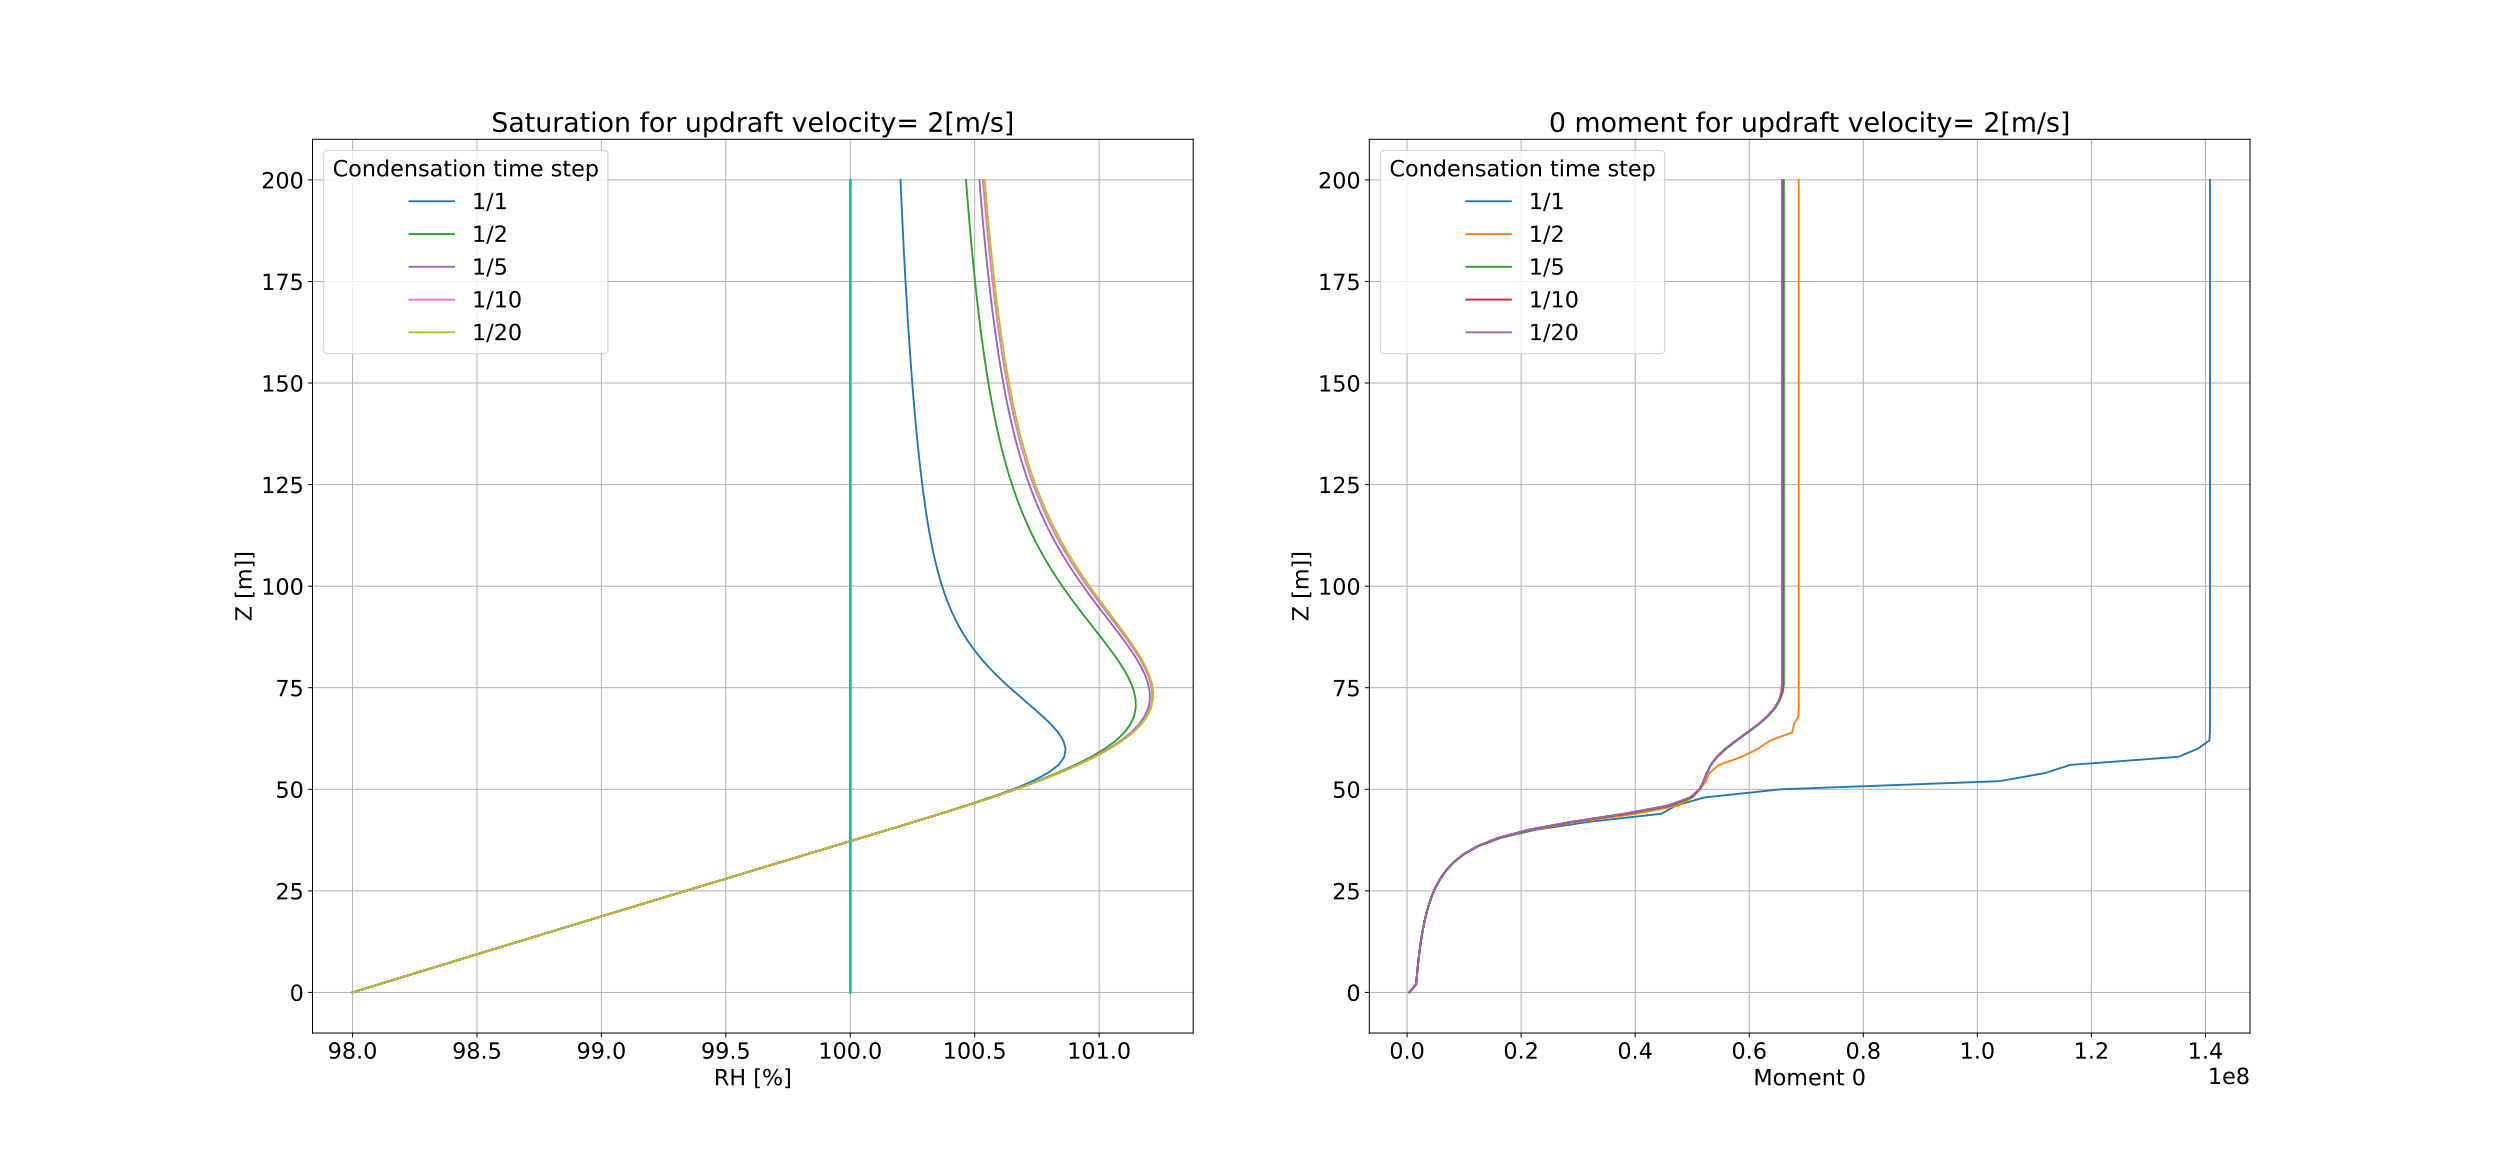 <?xml version="1.0" encoding="utf-8" standalone="no"?>
<!DOCTYPE svg PUBLIC "-//W3C//DTD SVG 1.1//EN"
  "http://www.w3.org/Graphics/SVG/1.1/DTD/svg11.dtd">
<!-- Created with matplotlib (http://matplotlib.org/) -->
<svg height="936pt" version="1.1" viewBox="0 0 2016 936" width="2016pt" xmlns="http://www.w3.org/2000/svg" xmlns:xlink="http://www.w3.org/1999/xlink">
 <defs>
  <style type="text/css">
*{stroke-linecap:butt;stroke-linejoin:round;}
  </style>
 </defs>
 <g id="figure_1">
  <g id="patch_1">
   <path d="M 0 936 
L 2016 936 
L 2016 0 
L 0 0 
z
" style="fill:#ffffff;"/>
  </g>
  <g id="axes_1">
   <g id="patch_2">
    <path d="M 252 833.04 
L 962.182 833.04 
L 962.182 112.32 
L 252 112.32 
z
" style="fill:#ffffff;"/>
   </g>
   <g id="matplotlib.axis_1">
    <g id="xtick_1">
     <g id="line2d_1">
      <path clip-path="url(#pb6d33a8604)" d="M 284.281 833.04 
L 284.281 112.32 
" style="fill:none;stroke:#b0b0b0;stroke-linecap:square;stroke-width:0.8;"/>
     </g>
     <g id="line2d_2">
      <defs>
       <path d="M 0 0 
L 0 3.5 
" id="m2a02d437ff" style="stroke:#000000;stroke-width:0.8;"/>
      </defs>
      <g>
       <use style="stroke:#000000;stroke-width:0.8;" x="284.281" xlink:href="#m2a02d437ff" y="833.04"/>
      </g>
     </g>
     <g id="text_1">
      <!-- 98.0 -->
      <defs>
       <path d="M 10.984 1.516 
L 10.984 10.5 
Q 14.703 8.734 18.5 7.812 
Q 22.312 6.891 25.984 6.891 
Q 35.75 6.891 40.891 13.453 
Q 46.047 20.016 46.781 33.406 
Q 43.953 29.203 39.594 26.953 
Q 35.25 24.703 29.984 24.703 
Q 19.047 24.703 12.672 31.312 
Q 6.297 37.938 6.297 49.422 
Q 6.297 60.641 12.938 67.422 
Q 19.578 74.219 30.609 74.219 
Q 43.266 74.219 49.922 64.516 
Q 56.594 54.828 56.594 36.375 
Q 56.594 19.141 48.406 8.859 
Q 40.234 -1.422 26.422 -1.422 
Q 22.703 -1.422 18.891 -0.688 
Q 15.094 0.047 10.984 1.516 
z
M 30.609 32.422 
Q 37.25 32.422 41.125 36.953 
Q 45.016 41.5 45.016 49.422 
Q 45.016 57.281 41.125 61.844 
Q 37.25 66.406 30.609 66.406 
Q 23.969 66.406 20.094 61.844 
Q 16.219 57.281 16.219 49.422 
Q 16.219 41.5 20.094 36.953 
Q 23.969 32.422 30.609 32.422 
z
" id="DejaVuSans-39"/>
       <path d="M 31.781 34.625 
Q 24.75 34.625 20.719 30.859 
Q 16.703 27.094 16.703 20.516 
Q 16.703 13.922 20.719 10.156 
Q 24.75 6.391 31.781 6.391 
Q 38.812 6.391 42.859 10.172 
Q 46.922 13.969 46.922 20.516 
Q 46.922 27.094 42.891 30.859 
Q 38.875 34.625 31.781 34.625 
z
M 21.922 38.812 
Q 15.578 40.375 12.031 44.719 
Q 8.5 49.078 8.5 55.328 
Q 8.5 64.062 14.719 69.141 
Q 20.953 74.219 31.781 74.219 
Q 42.672 74.219 48.875 69.141 
Q 55.078 64.062 55.078 55.328 
Q 55.078 49.078 51.531 44.719 
Q 48 40.375 41.703 38.812 
Q 48.828 37.156 52.797 32.312 
Q 56.781 27.484 56.781 20.516 
Q 56.781 9.906 50.312 4.234 
Q 43.844 -1.422 31.781 -1.422 
Q 19.734 -1.422 13.25 4.234 
Q 6.781 9.906 6.781 20.516 
Q 6.781 27.484 10.781 32.312 
Q 14.797 37.156 21.922 38.812 
z
M 18.312 54.391 
Q 18.312 48.734 21.844 45.562 
Q 25.391 42.391 31.781 42.391 
Q 38.141 42.391 41.719 45.562 
Q 45.312 48.734 45.312 54.391 
Q 45.312 60.062 41.719 63.234 
Q 38.141 66.406 31.781 66.406 
Q 25.391 66.406 21.844 63.234 
Q 18.312 60.062 18.312 54.391 
z
" id="DejaVuSans-38"/>
       <path d="M 10.688 12.406 
L 21 12.406 
L 21 0 
L 10.688 0 
z
" id="DejaVuSans-2e"/>
       <path d="M 31.781 66.406 
Q 24.172 66.406 20.328 58.906 
Q 16.5 51.422 16.5 36.375 
Q 16.5 21.391 20.328 13.891 
Q 24.172 6.391 31.781 6.391 
Q 39.453 6.391 43.281 13.891 
Q 47.125 21.391 47.125 36.375 
Q 47.125 51.422 43.281 58.906 
Q 39.453 66.406 31.781 66.406 
z
M 31.781 74.219 
Q 44.047 74.219 50.516 64.516 
Q 56.984 54.828 56.984 36.375 
Q 56.984 17.969 50.516 8.266 
Q 44.047 -1.422 31.781 -1.422 
Q 19.531 -1.422 13.062 8.266 
Q 6.594 17.969 6.594 36.375 
Q 6.594 54.828 13.062 64.516 
Q 19.531 74.219 31.781 74.219 
z
" id="DejaVuSans-30"/>
      </defs>
      <g transform="translate(264.242 853.717)scale(0.18 -0.18)">
       <use xlink:href="#DejaVuSans-39"/>
       <use x="63.623" xlink:href="#DejaVuSans-38"/>
       <use x="127.246" xlink:href="#DejaVuSans-2e"/>
       <use x="159.033" xlink:href="#DejaVuSans-30"/>
      </g>
     </g>
    </g>
    <g id="xtick_2">
     <g id="line2d_3">
      <path clip-path="url(#pb6d33a8604)" d="M 384.624 833.04 
L 384.624 112.32 
" style="fill:none;stroke:#b0b0b0;stroke-linecap:square;stroke-width:0.8;"/>
     </g>
     <g id="line2d_4">
      <g>
       <use style="stroke:#000000;stroke-width:0.8;" x="384.624" xlink:href="#m2a02d437ff" y="833.04"/>
      </g>
     </g>
     <g id="text_2">
      <!-- 98.5 -->
      <defs>
       <path d="M 10.797 72.906 
L 49.516 72.906 
L 49.516 64.594 
L 19.828 64.594 
L 19.828 46.734 
Q 21.969 47.469 24.109 47.828 
Q 26.266 48.188 28.422 48.188 
Q 40.625 48.188 47.75 41.5 
Q 54.891 34.812 54.891 23.391 
Q 54.891 11.625 47.562 5.094 
Q 40.234 -1.422 26.906 -1.422 
Q 22.312 -1.422 17.547 -0.641 
Q 12.797 0.141 7.719 1.703 
L 7.719 11.625 
Q 12.109 9.234 16.797 8.062 
Q 21.484 6.891 26.703 6.891 
Q 35.156 6.891 40.078 11.328 
Q 45.016 15.766 45.016 23.391 
Q 45.016 31 40.078 35.438 
Q 35.156 39.891 26.703 39.891 
Q 22.75 39.891 18.812 39.016 
Q 14.891 38.141 10.797 36.281 
z
" id="DejaVuSans-35"/>
      </defs>
      <g transform="translate(364.585 853.717)scale(0.18 -0.18)">
       <use xlink:href="#DejaVuSans-39"/>
       <use x="63.623" xlink:href="#DejaVuSans-38"/>
       <use x="127.246" xlink:href="#DejaVuSans-2e"/>
       <use x="159.033" xlink:href="#DejaVuSans-35"/>
      </g>
     </g>
    </g>
    <g id="xtick_3">
     <g id="line2d_5">
      <path clip-path="url(#pb6d33a8604)" d="M 484.967 833.04 
L 484.967 112.32 
" style="fill:none;stroke:#b0b0b0;stroke-linecap:square;stroke-width:0.8;"/>
     </g>
     <g id="line2d_6">
      <g>
       <use style="stroke:#000000;stroke-width:0.8;" x="484.967" xlink:href="#m2a02d437ff" y="833.04"/>
      </g>
     </g>
     <g id="text_3">
      <!-- 99.0 -->
      <g transform="translate(464.928 853.717)scale(0.18 -0.18)">
       <use xlink:href="#DejaVuSans-39"/>
       <use x="63.623" xlink:href="#DejaVuSans-39"/>
       <use x="127.246" xlink:href="#DejaVuSans-2e"/>
       <use x="159.033" xlink:href="#DejaVuSans-30"/>
      </g>
     </g>
    </g>
    <g id="xtick_4">
     <g id="line2d_7">
      <path clip-path="url(#pb6d33a8604)" d="M 585.311 833.04 
L 585.311 112.32 
" style="fill:none;stroke:#b0b0b0;stroke-linecap:square;stroke-width:0.8;"/>
     </g>
     <g id="line2d_8">
      <g>
       <use style="stroke:#000000;stroke-width:0.8;" x="585.311" xlink:href="#m2a02d437ff" y="833.04"/>
      </g>
     </g>
     <g id="text_4">
      <!-- 99.5 -->
      <g transform="translate(565.272 853.717)scale(0.18 -0.18)">
       <use xlink:href="#DejaVuSans-39"/>
       <use x="63.623" xlink:href="#DejaVuSans-39"/>
       <use x="127.246" xlink:href="#DejaVuSans-2e"/>
       <use x="159.033" xlink:href="#DejaVuSans-35"/>
      </g>
     </g>
    </g>
    <g id="xtick_5">
     <g id="line2d_9">
      <path clip-path="url(#pb6d33a8604)" d="M 685.654 833.04 
L 685.654 112.32 
" style="fill:none;stroke:#b0b0b0;stroke-linecap:square;stroke-width:0.8;"/>
     </g>
     <g id="line2d_10">
      <g>
       <use style="stroke:#000000;stroke-width:0.8;" x="685.654" xlink:href="#m2a02d437ff" y="833.04"/>
      </g>
     </g>
     <g id="text_5">
      <!-- 100.0 -->
      <defs>
       <path d="M 12.406 8.297 
L 28.516 8.297 
L 28.516 63.922 
L 10.984 60.406 
L 10.984 69.391 
L 28.422 72.906 
L 38.281 72.906 
L 38.281 8.297 
L 54.391 8.297 
L 54.391 0 
L 12.406 0 
z
" id="DejaVuSans-31"/>
      </defs>
      <g transform="translate(659.889 853.717)scale(0.18 -0.18)">
       <use xlink:href="#DejaVuSans-31"/>
       <use x="63.623" xlink:href="#DejaVuSans-30"/>
       <use x="127.246" xlink:href="#DejaVuSans-30"/>
       <use x="190.869" xlink:href="#DejaVuSans-2e"/>
       <use x="222.656" xlink:href="#DejaVuSans-30"/>
      </g>
     </g>
    </g>
    <g id="xtick_6">
     <g id="line2d_11">
      <path clip-path="url(#pb6d33a8604)" d="M 785.997 833.04 
L 785.997 112.32 
" style="fill:none;stroke:#b0b0b0;stroke-linecap:square;stroke-width:0.8;"/>
     </g>
     <g id="line2d_12">
      <g>
       <use style="stroke:#000000;stroke-width:0.8;" x="785.997" xlink:href="#m2a02d437ff" y="833.04"/>
      </g>
     </g>
     <g id="text_6">
      <!-- 100.5 -->
      <g transform="translate(760.232 853.717)scale(0.18 -0.18)">
       <use xlink:href="#DejaVuSans-31"/>
       <use x="63.623" xlink:href="#DejaVuSans-30"/>
       <use x="127.246" xlink:href="#DejaVuSans-30"/>
       <use x="190.869" xlink:href="#DejaVuSans-2e"/>
       <use x="222.656" xlink:href="#DejaVuSans-35"/>
      </g>
     </g>
    </g>
    <g id="xtick_7">
     <g id="line2d_13">
      <path clip-path="url(#pb6d33a8604)" d="M 886.34 833.04 
L 886.34 112.32 
" style="fill:none;stroke:#b0b0b0;stroke-linecap:square;stroke-width:0.8;"/>
     </g>
     <g id="line2d_14">
      <g>
       <use style="stroke:#000000;stroke-width:0.8;" x="886.34" xlink:href="#m2a02d437ff" y="833.04"/>
      </g>
     </g>
     <g id="text_7">
      <!-- 101.0 -->
      <g transform="translate(860.575 853.717)scale(0.18 -0.18)">
       <use xlink:href="#DejaVuSans-31"/>
       <use x="63.623" xlink:href="#DejaVuSans-30"/>
       <use x="127.246" xlink:href="#DejaVuSans-31"/>
       <use x="190.869" xlink:href="#DejaVuSans-2e"/>
       <use x="222.656" xlink:href="#DejaVuSans-30"/>
      </g>
     </g>
    </g>
    <g id="text_8">
     <!-- RH [%] -->
     <defs>
      <path d="M 44.391 34.188 
Q 47.562 33.109 50.562 29.594 
Q 53.562 26.078 56.594 19.922 
L 66.609 0 
L 56 0 
L 46.688 18.703 
Q 43.062 26.031 39.672 28.422 
Q 36.281 30.812 30.422 30.812 
L 19.672 30.812 
L 19.672 0 
L 9.812 0 
L 9.812 72.906 
L 32.078 72.906 
Q 44.578 72.906 50.734 67.672 
Q 56.891 62.453 56.891 51.906 
Q 56.891 45.016 53.688 40.469 
Q 50.484 35.938 44.391 34.188 
z
M 19.672 64.797 
L 19.672 38.922 
L 32.078 38.922 
Q 39.203 38.922 42.844 42.219 
Q 46.484 45.516 46.484 51.906 
Q 46.484 58.297 42.844 61.547 
Q 39.203 64.797 32.078 64.797 
z
" id="DejaVuSans-52"/>
      <path d="M 9.812 72.906 
L 19.672 72.906 
L 19.672 43.016 
L 55.516 43.016 
L 55.516 72.906 
L 65.375 72.906 
L 65.375 0 
L 55.516 0 
L 55.516 34.719 
L 19.672 34.719 
L 19.672 0 
L 9.812 0 
z
" id="DejaVuSans-48"/>
      <path id="DejaVuSans-20"/>
      <path d="M 8.594 75.984 
L 29.297 75.984 
L 29.297 69 
L 17.578 69 
L 17.578 -6.203 
L 29.297 -6.203 
L 29.297 -13.188 
L 8.594 -13.188 
z
" id="DejaVuSans-5b"/>
      <path d="M 72.703 32.078 
Q 68.453 32.078 66.031 28.469 
Q 63.625 24.859 63.625 18.406 
Q 63.625 12.062 66.031 8.422 
Q 68.453 4.781 72.703 4.781 
Q 76.859 4.781 79.266 8.422 
Q 81.688 12.062 81.688 18.406 
Q 81.688 24.812 79.266 28.438 
Q 76.859 32.078 72.703 32.078 
z
M 72.703 38.281 
Q 80.422 38.281 84.953 32.906 
Q 89.5 27.547 89.5 18.406 
Q 89.5 9.281 84.938 3.922 
Q 80.375 -1.422 72.703 -1.422 
Q 64.891 -1.422 60.344 3.922 
Q 55.812 9.281 55.812 18.406 
Q 55.812 27.594 60.375 32.938 
Q 64.938 38.281 72.703 38.281 
z
M 22.312 68.016 
Q 18.109 68.016 15.688 64.375 
Q 13.281 60.75 13.281 54.391 
Q 13.281 47.953 15.672 44.328 
Q 18.062 40.719 22.312 40.719 
Q 26.562 40.719 28.969 44.328 
Q 31.391 47.953 31.391 54.391 
Q 31.391 60.688 28.953 64.344 
Q 26.516 68.016 22.312 68.016 
z
M 66.406 74.219 
L 74.219 74.219 
L 28.609 -1.422 
L 20.797 -1.422 
z
M 22.312 74.219 
Q 30.031 74.219 34.609 68.875 
Q 39.203 63.531 39.203 54.391 
Q 39.203 45.172 34.641 39.844 
Q 30.078 34.516 22.312 34.516 
Q 14.547 34.516 10.031 39.859 
Q 5.516 45.219 5.516 54.391 
Q 5.516 63.484 10.047 68.844 
Q 14.594 74.219 22.312 74.219 
z
" id="DejaVuSans-25"/>
      <path d="M 30.422 75.984 
L 30.422 -13.188 
L 9.719 -13.188 
L 9.719 -6.203 
L 21.391 -6.203 
L 21.391 69 
L 9.719 69 
L 9.719 75.984 
z
" id="DejaVuSans-5d"/>
     </defs>
     <g transform="translate(575.635 875.138)scale(0.18 -0.18)">
      <use xlink:href="#DejaVuSans-52"/>
      <use x="69.482" xlink:href="#DejaVuSans-48"/>
      <use x="144.678" xlink:href="#DejaVuSans-20"/>
      <use x="176.465" xlink:href="#DejaVuSans-5b"/>
      <use x="215.479" xlink:href="#DejaVuSans-25"/>
      <use x="310.498" xlink:href="#DejaVuSans-5d"/>
     </g>
    </g>
   </g>
   <g id="matplotlib.axis_2">
    <g id="ytick_1">
     <g id="line2d_15">
      <path clip-path="url(#pb6d33a8604)" d="M 252 800.28 
L 962.182 800.28 
" style="fill:none;stroke:#b0b0b0;stroke-linecap:square;stroke-width:0.8;"/>
     </g>
     <g id="line2d_16">
      <defs>
       <path d="M 0 0 
L -3.5 0 
" id="m52c8bb0ce7" style="stroke:#000000;stroke-width:0.8;"/>
      </defs>
      <g>
       <use style="stroke:#000000;stroke-width:0.8;" x="252" xlink:href="#m52c8bb0ce7" y="800.28"/>
      </g>
     </g>
     <g id="text_9">
      <!-- 0 -->
      <g transform="translate(233.548 807.119)scale(0.18 -0.18)">
       <use xlink:href="#DejaVuSans-30"/>
      </g>
     </g>
    </g>
    <g id="ytick_2">
     <g id="line2d_17">
      <path clip-path="url(#pb6d33a8604)" d="M 252 718.38 
L 962.182 718.38 
" style="fill:none;stroke:#b0b0b0;stroke-linecap:square;stroke-width:0.8;"/>
     </g>
     <g id="line2d_18">
      <g>
       <use style="stroke:#000000;stroke-width:0.8;" x="252" xlink:href="#m52c8bb0ce7" y="718.38"/>
      </g>
     </g>
     <g id="text_10">
      <!-- 25 -->
      <defs>
       <path d="M 19.188 8.297 
L 53.609 8.297 
L 53.609 0 
L 7.328 0 
L 7.328 8.297 
Q 12.938 14.109 22.625 23.891 
Q 32.328 33.688 34.812 36.531 
Q 39.547 41.844 41.422 45.531 
Q 43.312 49.219 43.312 52.781 
Q 43.312 58.594 39.234 62.25 
Q 35.156 65.922 28.609 65.922 
Q 23.969 65.922 18.812 64.312 
Q 13.672 62.703 7.812 59.422 
L 7.812 69.391 
Q 13.766 71.781 18.938 73 
Q 24.125 74.219 28.422 74.219 
Q 39.75 74.219 46.484 68.547 
Q 53.219 62.891 53.219 53.422 
Q 53.219 48.922 51.531 44.891 
Q 49.859 40.875 45.406 35.406 
Q 44.188 33.984 37.641 27.219 
Q 31.109 20.453 19.188 8.297 
z
" id="DejaVuSans-32"/>
      </defs>
      <g transform="translate(222.095 725.219)scale(0.18 -0.18)">
       <use xlink:href="#DejaVuSans-32"/>
       <use x="63.623" xlink:href="#DejaVuSans-35"/>
      </g>
     </g>
    </g>
    <g id="ytick_3">
     <g id="line2d_19">
      <path clip-path="url(#pb6d33a8604)" d="M 252 636.48 
L 962.182 636.48 
" style="fill:none;stroke:#b0b0b0;stroke-linecap:square;stroke-width:0.8;"/>
     </g>
     <g id="line2d_20">
      <g>
       <use style="stroke:#000000;stroke-width:0.8;" x="252" xlink:href="#m52c8bb0ce7" y="636.48"/>
      </g>
     </g>
     <g id="text_11">
      <!-- 50 -->
      <g transform="translate(222.095 643.319)scale(0.18 -0.18)">
       <use xlink:href="#DejaVuSans-35"/>
       <use x="63.623" xlink:href="#DejaVuSans-30"/>
      </g>
     </g>
    </g>
    <g id="ytick_4">
     <g id="line2d_21">
      <path clip-path="url(#pb6d33a8604)" d="M 252 554.58 
L 962.182 554.58 
" style="fill:none;stroke:#b0b0b0;stroke-linecap:square;stroke-width:0.8;"/>
     </g>
     <g id="line2d_22">
      <g>
       <use style="stroke:#000000;stroke-width:0.8;" x="252" xlink:href="#m52c8bb0ce7" y="554.58"/>
      </g>
     </g>
     <g id="text_12">
      <!-- 75 -->
      <defs>
       <path d="M 8.203 72.906 
L 55.078 72.906 
L 55.078 68.703 
L 28.609 0 
L 18.312 0 
L 43.219 64.594 
L 8.203 64.594 
z
" id="DejaVuSans-37"/>
      </defs>
      <g transform="translate(222.095 561.419)scale(0.18 -0.18)">
       <use xlink:href="#DejaVuSans-37"/>
       <use x="63.623" xlink:href="#DejaVuSans-35"/>
      </g>
     </g>
    </g>
    <g id="ytick_5">
     <g id="line2d_23">
      <path clip-path="url(#pb6d33a8604)" d="M 252 472.68 
L 962.182 472.68 
" style="fill:none;stroke:#b0b0b0;stroke-linecap:square;stroke-width:0.8;"/>
     </g>
     <g id="line2d_24">
      <g>
       <use style="stroke:#000000;stroke-width:0.8;" x="252" xlink:href="#m52c8bb0ce7" y="472.68"/>
      </g>
     </g>
     <g id="text_13">
      <!-- 100 -->
      <g transform="translate(210.643 479.519)scale(0.18 -0.18)">
       <use xlink:href="#DejaVuSans-31"/>
       <use x="63.623" xlink:href="#DejaVuSans-30"/>
       <use x="127.246" xlink:href="#DejaVuSans-30"/>
      </g>
     </g>
    </g>
    <g id="ytick_6">
     <g id="line2d_25">
      <path clip-path="url(#pb6d33a8604)" d="M 252 390.78 
L 962.182 390.78 
" style="fill:none;stroke:#b0b0b0;stroke-linecap:square;stroke-width:0.8;"/>
     </g>
     <g id="line2d_26">
      <g>
       <use style="stroke:#000000;stroke-width:0.8;" x="252" xlink:href="#m52c8bb0ce7" y="390.78"/>
      </g>
     </g>
     <g id="text_14">
      <!-- 125 -->
      <g transform="translate(210.643 397.619)scale(0.18 -0.18)">
       <use xlink:href="#DejaVuSans-31"/>
       <use x="63.623" xlink:href="#DejaVuSans-32"/>
       <use x="127.246" xlink:href="#DejaVuSans-35"/>
      </g>
     </g>
    </g>
    <g id="ytick_7">
     <g id="line2d_27">
      <path clip-path="url(#pb6d33a8604)" d="M 252 308.88 
L 962.182 308.88 
" style="fill:none;stroke:#b0b0b0;stroke-linecap:square;stroke-width:0.8;"/>
     </g>
     <g id="line2d_28">
      <g>
       <use style="stroke:#000000;stroke-width:0.8;" x="252" xlink:href="#m52c8bb0ce7" y="308.88"/>
      </g>
     </g>
     <g id="text_15">
      <!-- 150 -->
      <g transform="translate(210.643 315.719)scale(0.18 -0.18)">
       <use xlink:href="#DejaVuSans-31"/>
       <use x="63.623" xlink:href="#DejaVuSans-35"/>
       <use x="127.246" xlink:href="#DejaVuSans-30"/>
      </g>
     </g>
    </g>
    <g id="ytick_8">
     <g id="line2d_29">
      <path clip-path="url(#pb6d33a8604)" d="M 252 226.98 
L 962.182 226.98 
" style="fill:none;stroke:#b0b0b0;stroke-linecap:square;stroke-width:0.8;"/>
     </g>
     <g id="line2d_30">
      <g>
       <use style="stroke:#000000;stroke-width:0.8;" x="252" xlink:href="#m52c8bb0ce7" y="226.98"/>
      </g>
     </g>
     <g id="text_16">
      <!-- 175 -->
      <g transform="translate(210.643 233.819)scale(0.18 -0.18)">
       <use xlink:href="#DejaVuSans-31"/>
       <use x="63.623" xlink:href="#DejaVuSans-37"/>
       <use x="127.246" xlink:href="#DejaVuSans-35"/>
      </g>
     </g>
    </g>
    <g id="ytick_9">
     <g id="line2d_31">
      <path clip-path="url(#pb6d33a8604)" d="M 252 145.08 
L 962.182 145.08 
" style="fill:none;stroke:#b0b0b0;stroke-linecap:square;stroke-width:0.8;"/>
     </g>
     <g id="line2d_32">
      <g>
       <use style="stroke:#000000;stroke-width:0.8;" x="252" xlink:href="#m52c8bb0ce7" y="145.08"/>
      </g>
     </g>
     <g id="text_17">
      <!-- 200 -->
      <g transform="translate(210.643 151.919)scale(0.18 -0.18)">
       <use xlink:href="#DejaVuSans-32"/>
       <use x="63.623" xlink:href="#DejaVuSans-30"/>
       <use x="127.246" xlink:href="#DejaVuSans-30"/>
      </g>
     </g>
    </g>
    <g id="text_18">
     <!-- Z [m]] -->
     <defs>
      <path d="M 5.609 72.906 
L 62.891 72.906 
L 62.891 65.375 
L 16.797 8.297 
L 64.016 8.297 
L 64.016 0 
L 4.5 0 
L 4.5 7.516 
L 50.594 64.594 
L 5.609 64.594 
z
" id="DejaVuSans-5a"/>
      <path d="M 52 44.188 
Q 55.375 50.25 60.062 53.125 
Q 64.75 56 71.094 56 
Q 79.641 56 84.281 50.016 
Q 88.922 44.047 88.922 33.016 
L 88.922 0 
L 79.891 0 
L 79.891 32.719 
Q 79.891 40.578 77.094 44.375 
Q 74.312 48.188 68.609 48.188 
Q 61.625 48.188 57.562 43.547 
Q 53.516 38.922 53.516 30.906 
L 53.516 0 
L 44.484 0 
L 44.484 32.719 
Q 44.484 40.625 41.703 44.406 
Q 38.922 48.188 33.109 48.188 
Q 26.219 48.188 22.156 43.531 
Q 18.109 38.875 18.109 30.906 
L 18.109 0 
L 9.078 0 
L 9.078 54.688 
L 18.109 54.688 
L 18.109 46.188 
Q 21.188 51.219 25.484 53.609 
Q 29.781 56 35.688 56 
Q 41.656 56 45.828 52.969 
Q 50 49.953 52 44.188 
z
" id="DejaVuSans-6d"/>
     </defs>
     <g transform="translate(202.899 501.006)rotate(-90)scale(0.18 -0.18)">
      <use xlink:href="#DejaVuSans-5a"/>
      <use x="68.506" xlink:href="#DejaVuSans-20"/>
      <use x="100.293" xlink:href="#DejaVuSans-5b"/>
      <use x="139.307" xlink:href="#DejaVuSans-6d"/>
      <use x="236.719" xlink:href="#DejaVuSans-5d"/>
      <use x="275.732" xlink:href="#DejaVuSans-5d"/>
     </g>
    </g>
   </g>
   <g id="line2d_33">
    <path clip-path="url(#pb6d33a8604)" d="M 284.281 800.28 
L 305.599 793.728 
L 326.964 787.176 
L 348.354 780.624 
L 369.771 774.072 
L 391.215 767.52 
L 412.686 760.968 
L 434.183 754.416 
L 455.707 747.864 
L 477.257 741.312 
L 498.834 734.76 
L 520.437 728.208 
L 542.066 721.656 
L 563.72 715.104 
L 585.398 708.552 
L 607.1 702 
L 628.822 695.448 
L 650.561 688.896 
L 672.307 682.344 
L 694.044 675.792 
L 715.731 669.24 
L 737.269 662.688 
L 758.446 656.136 
L 778.996 649.584 
L 798.635 643.032 
L 816.922 636.48 
L 832.69 629.928 
L 844.89 623.376 
L 853.65 616.824 
L 858.278 610.272 
L 859.324 603.72 
L 857.422 597.168 
L 853.258 590.616 
L 847.481 584.064 
L 840.646 577.512 
L 833.222 570.96 
L 825.583 564.408 
L 818.016 557.856 
L 810.728 551.304 
L 803.856 544.752 
L 797.482 538.2 
L 791.644 531.648 
L 786.348 525.096 
L 781.578 518.544 
L 777.303 511.992 
L 773.484 505.44 
L 770.076 498.888 
L 767.035 492.336 
L 764.319 485.784 
L 761.887 479.232 
L 759.701 472.68 
L 757.73 466.128 
L 755.944 459.576 
L 754.317 453.024 
L 752.829 446.472 
L 751.459 439.92 
L 750.193 433.368 
L 749.016 426.816 
L 747.918 420.264 
L 746.888 413.712 
L 745.919 407.16 
L 745.003 400.608 
L 744.135 394.056 
L 743.31 387.504 
L 742.523 380.952 
L 741.771 374.4 
L 741.051 367.848 
L 740.36 361.296 
L 739.696 354.744 
L 739.057 348.192 
L 738.44 341.64 
L 737.845 335.088 
L 737.27 328.536 
L 736.714 321.984 
L 736.175 315.432 
L 735.653 308.88 
L 735.146 302.328 
L 734.654 295.776 
L 734.176 289.224 
L 733.712 282.672 
L 733.259 276.12 
L 732.819 269.568 
L 732.391 263.016 
L 731.973 256.464 
L 731.565 249.912 
L 731.168 243.36 
L 730.78 236.808 
L 730.401 230.256 
L 730.031 223.704 
L 729.669 217.152 
L 729.315 210.6 
L 728.969 204.048 
L 728.631 197.496 
L 728.299 190.944 
L 727.975 184.392 
L 727.657 177.84 
L 727.345 171.288 
L 727.04 164.736 
L 726.741 158.184 
L 726.447 151.632 
L 726.159 145.08 
" style="fill:none;stroke:#1f77b4;stroke-linecap:square;stroke-width:1.5;"/>
   </g>
   <g id="line2d_34">
    <path clip-path="url(#pb6d33a8604)" d="M 685.654 800.28 
L 685.654 793.728 
L 685.654 787.176 
L 685.654 780.624 
L 685.654 774.072 
L 685.654 767.52 
L 685.654 760.968 
L 685.654 754.416 
L 685.654 747.864 
L 685.654 741.312 
L 685.654 734.76 
L 685.654 728.208 
L 685.654 721.656 
L 685.654 715.104 
L 685.654 708.552 
L 685.654 702 
L 685.654 695.448 
L 685.654 688.896 
L 685.654 682.344 
L 685.654 675.792 
L 685.654 669.24 
L 685.654 662.688 
L 685.654 656.136 
L 685.654 649.584 
L 685.654 643.032 
L 685.654 636.48 
L 685.654 629.928 
L 685.654 623.376 
L 685.654 616.824 
L 685.654 610.272 
L 685.654 603.72 
L 685.654 597.168 
L 685.654 590.616 
L 685.654 584.064 
L 685.654 577.512 
L 685.654 570.96 
L 685.654 564.408 
L 685.654 557.856 
L 685.654 551.304 
L 685.654 544.752 
L 685.654 538.2 
L 685.654 531.648 
L 685.654 525.096 
L 685.654 518.544 
L 685.654 511.992 
L 685.654 505.44 
L 685.654 498.888 
L 685.654 492.336 
L 685.654 485.784 
L 685.654 479.232 
L 685.654 472.68 
L 685.654 466.128 
L 685.654 459.576 
L 685.654 453.024 
L 685.654 446.472 
L 685.654 439.92 
L 685.654 433.368 
L 685.654 426.816 
L 685.654 420.264 
L 685.654 413.712 
L 685.654 407.16 
L 685.654 400.608 
L 685.654 394.056 
L 685.654 387.504 
L 685.654 380.952 
L 685.654 374.4 
L 685.654 367.848 
L 685.654 361.296 
L 685.654 354.744 
L 685.654 348.192 
L 685.654 341.64 
L 685.654 335.088 
L 685.654 328.536 
L 685.654 321.984 
L 685.654 315.432 
L 685.654 308.88 
L 685.654 302.328 
L 685.654 295.776 
L 685.654 289.224 
L 685.654 282.672 
L 685.654 276.12 
L 685.654 269.568 
L 685.654 263.016 
L 685.654 256.464 
L 685.654 249.912 
L 685.654 243.36 
L 685.654 236.808 
L 685.654 230.256 
L 685.654 223.704 
L 685.654 217.152 
L 685.654 210.6 
L 685.654 204.048 
L 685.654 197.496 
L 685.654 190.944 
L 685.654 184.392 
L 685.654 177.84 
L 685.654 171.288 
L 685.654 164.736 
L 685.654 158.184 
L 685.654 151.632 
L 685.654 145.08 
" style="fill:none;stroke:#ff7f0e;stroke-linecap:square;stroke-width:1.5;"/>
   </g>
   <g id="line2d_35">
    <path clip-path="url(#pb6d33a8604)" d="M 284.281 800.28 
L 305.598 793.728 
L 326.964 787.176 
L 348.354 780.624 
L 369.771 774.072 
L 391.215 767.52 
L 412.686 760.968 
L 434.183 754.416 
L 455.707 747.864 
L 477.257 741.312 
L 498.834 734.76 
L 520.437 728.208 
L 542.066 721.656 
L 563.72 715.104 
L 585.398 708.552 
L 607.1 702 
L 628.823 695.448 
L 650.562 688.896 
L 672.311 682.344 
L 694.053 675.792 
L 715.755 669.24 
L 737.339 662.688 
L 758.645 656.136 
L 779.421 649.584 
L 799.396 643.032 
L 818.325 636.48 
L 836.009 629.928 
L 852.291 623.376 
L 867.037 616.824 
L 880.008 610.272 
L 890.96 603.72 
L 899.926 597.168 
L 906.726 590.616 
L 911.526 584.064 
L 914.505 577.512 
L 915.846 570.96 
L 915.775 564.408 
L 914.494 557.856 
L 912.195 551.304 
L 909.062 544.752 
L 905.266 538.2 
L 900.959 531.648 
L 896.28 525.096 
L 891.349 518.544 
L 886.271 511.992 
L 881.132 505.44 
L 876.007 498.888 
L 870.953 492.336 
L 866.017 485.784 
L 861.235 479.232 
L 856.632 472.68 
L 852.227 466.128 
L 848.031 459.576 
L 844.049 453.024 
L 840.283 446.472 
L 836.73 439.92 
L 833.385 433.368 
L 830.24 426.816 
L 827.287 420.264 
L 824.516 413.712 
L 821.917 407.16 
L 819.479 400.608 
L 817.192 394.056 
L 815.044 387.504 
L 813.027 380.952 
L 811.13 374.4 
L 809.344 367.848 
L 807.661 361.296 
L 806.072 354.744 
L 804.569 348.192 
L 803.147 341.64 
L 801.798 335.088 
L 800.516 328.536 
L 799.297 321.984 
L 798.135 315.432 
L 797.025 308.88 
L 795.965 302.328 
L 794.949 295.776 
L 793.974 289.224 
L 793.038 282.672 
L 792.138 276.12 
L 791.271 269.568 
L 790.435 263.016 
L 789.627 256.464 
L 788.847 249.912 
L 788.091 243.36 
L 787.36 236.808 
L 786.65 230.256 
L 785.961 223.704 
L 785.292 217.152 
L 784.642 210.6 
L 784.009 204.048 
L 783.393 197.496 
L 782.793 190.944 
L 782.208 184.392 
L 781.637 177.84 
L 781.08 171.288 
L 780.536 164.736 
L 780.004 158.184 
L 779.485 151.632 
L 778.976 145.08 
" style="fill:none;stroke:#2ca02c;stroke-linecap:square;stroke-width:1.5;"/>
   </g>
   <g id="line2d_36">
    <path clip-path="url(#pb6d33a8604)" d="M 685.654 800.28 
L 685.654 793.728 
L 685.654 787.176 
L 685.654 780.624 
L 685.654 774.072 
L 685.654 767.52 
L 685.654 760.968 
L 685.654 754.416 
L 685.654 747.864 
L 685.654 741.312 
L 685.654 734.76 
L 685.654 728.208 
L 685.654 721.656 
L 685.654 715.104 
L 685.654 708.552 
L 685.654 702 
L 685.654 695.448 
L 685.654 688.896 
L 685.654 682.344 
L 685.654 675.792 
L 685.654 669.24 
L 685.654 662.688 
L 685.654 656.136 
L 685.654 649.584 
L 685.654 643.032 
L 685.654 636.48 
L 685.654 629.928 
L 685.654 623.376 
L 685.654 616.824 
L 685.654 610.272 
L 685.654 603.72 
L 685.654 597.168 
L 685.654 590.616 
L 685.654 584.064 
L 685.654 577.512 
L 685.654 570.96 
L 685.654 564.408 
L 685.654 557.856 
L 685.654 551.304 
L 685.654 544.752 
L 685.654 538.2 
L 685.654 531.648 
L 685.654 525.096 
L 685.654 518.544 
L 685.654 511.992 
L 685.654 505.44 
L 685.654 498.888 
L 685.654 492.336 
L 685.654 485.784 
L 685.654 479.232 
L 685.654 472.68 
L 685.654 466.128 
L 685.654 459.576 
L 685.654 453.024 
L 685.654 446.472 
L 685.654 439.92 
L 685.654 433.368 
L 685.654 426.816 
L 685.654 420.264 
L 685.654 413.712 
L 685.654 407.16 
L 685.654 400.608 
L 685.654 394.056 
L 685.654 387.504 
L 685.654 380.952 
L 685.654 374.4 
L 685.654 367.848 
L 685.654 361.296 
L 685.654 354.744 
L 685.654 348.192 
L 685.654 341.64 
L 685.654 335.088 
L 685.654 328.536 
L 685.654 321.984 
L 685.654 315.432 
L 685.654 308.88 
L 685.654 302.328 
L 685.654 295.776 
L 685.654 289.224 
L 685.654 282.672 
L 685.654 276.12 
L 685.654 269.568 
L 685.654 263.016 
L 685.654 256.464 
L 685.654 249.912 
L 685.654 243.36 
L 685.654 236.808 
L 685.654 230.256 
L 685.654 223.704 
L 685.654 217.152 
L 685.654 210.6 
L 685.654 204.048 
L 685.654 197.496 
L 685.654 190.944 
L 685.654 184.392 
L 685.654 177.84 
L 685.654 171.288 
L 685.654 164.736 
L 685.654 158.184 
L 685.654 151.632 
L 685.654 145.08 
" style="fill:none;stroke:#d62728;stroke-linecap:square;stroke-width:1.5;"/>
   </g>
   <g id="line2d_37">
    <path clip-path="url(#pb6d33a8604)" d="M 284.281 800.28 
L 305.598 793.728 
L 326.964 787.176 
L 348.354 780.624 
L 369.771 774.072 
L 391.215 767.52 
L 412.686 760.968 
L 434.183 754.416 
L 455.707 747.864 
L 477.257 741.312 
L 498.834 734.76 
L 520.437 728.208 
L 542.066 721.656 
L 563.72 715.104 
L 585.398 708.552 
L 607.1 702 
L 628.823 695.448 
L 650.563 688.896 
L 672.313 682.344 
L 694.058 675.792 
L 715.768 669.24 
L 737.374 662.688 
L 758.739 656.136 
L 779.63 649.584 
L 799.767 643.032 
L 818.907 636.48 
L 836.853 629.928 
L 853.449 623.376 
L 868.568 616.824 
L 882.098 610.272 
L 893.936 603.72 
L 903.994 597.168 
L 912.213 590.616 
L 918.579 584.064 
L 923.132 577.512 
L 925.97 570.96 
L 927.239 564.408 
L 927.121 557.856 
L 925.817 551.304 
L 923.529 544.752 
L 920.439 538.2 
L 916.712 531.648 
L 912.493 525.096 
L 907.914 518.544 
L 903.087 511.992 
L 898.11 505.44 
L 893.066 498.888 
L 888.024 492.336 
L 883.04 485.784 
L 878.159 479.232 
L 873.415 472.68 
L 868.836 466.128 
L 864.438 459.576 
L 860.235 453.024 
L 856.233 446.472 
L 852.435 439.92 
L 848.84 433.368 
L 845.443 426.816 
L 842.241 420.264 
L 839.224 413.712 
L 836.385 407.16 
L 833.715 400.608 
L 831.205 394.056 
L 828.844 387.504 
L 826.623 380.952 
L 824.533 374.4 
L 822.565 367.848 
L 820.709 361.296 
L 818.958 354.744 
L 817.304 348.192 
L 815.739 341.64 
L 814.257 335.088 
L 812.851 328.536 
L 811.515 321.984 
L 810.244 315.432 
L 809.033 308.88 
L 807.878 302.328 
L 806.773 295.776 
L 805.716 289.224 
L 804.703 282.672 
L 803.73 276.12 
L 802.795 269.568 
L 801.896 263.016 
L 801.028 256.464 
L 800.192 249.912 
L 799.383 243.36 
L 798.602 236.808 
L 797.845 230.256 
L 797.112 223.704 
L 796.401 217.152 
L 795.711 210.6 
L 795.04 204.048 
L 794.387 197.496 
L 793.753 190.944 
L 793.135 184.392 
L 792.532 177.84 
L 791.945 171.288 
L 791.372 164.736 
L 790.813 158.184 
L 790.267 151.632 
L 789.733 145.08 
" style="fill:none;stroke:#9467bd;stroke-linecap:square;stroke-width:1.5;"/>
   </g>
   <g id="line2d_38">
    <path clip-path="url(#pb6d33a8604)" d="M 685.654 800.28 
L 685.654 793.728 
L 685.654 787.176 
L 685.654 780.624 
L 685.654 774.072 
L 685.654 767.52 
L 685.654 760.968 
L 685.654 754.416 
L 685.654 747.864 
L 685.654 741.312 
L 685.654 734.76 
L 685.654 728.208 
L 685.654 721.656 
L 685.654 715.104 
L 685.654 708.552 
L 685.654 702 
L 685.654 695.448 
L 685.654 688.896 
L 685.654 682.344 
L 685.654 675.792 
L 685.654 669.24 
L 685.654 662.688 
L 685.654 656.136 
L 685.654 649.584 
L 685.654 643.032 
L 685.654 636.48 
L 685.654 629.928 
L 685.654 623.376 
L 685.654 616.824 
L 685.654 610.272 
L 685.654 603.72 
L 685.654 597.168 
L 685.654 590.616 
L 685.654 584.064 
L 685.654 577.512 
L 685.654 570.96 
L 685.654 564.408 
L 685.654 557.856 
L 685.654 551.304 
L 685.654 544.752 
L 685.654 538.2 
L 685.654 531.648 
L 685.654 525.096 
L 685.654 518.544 
L 685.654 511.992 
L 685.654 505.44 
L 685.654 498.888 
L 685.654 492.336 
L 685.654 485.784 
L 685.654 479.232 
L 685.654 472.68 
L 685.654 466.128 
L 685.654 459.576 
L 685.654 453.024 
L 685.654 446.472 
L 685.654 439.92 
L 685.654 433.368 
L 685.654 426.816 
L 685.654 420.264 
L 685.654 413.712 
L 685.654 407.16 
L 685.654 400.608 
L 685.654 394.056 
L 685.654 387.504 
L 685.654 380.952 
L 685.654 374.4 
L 685.654 367.848 
L 685.654 361.296 
L 685.654 354.744 
L 685.654 348.192 
L 685.654 341.64 
L 685.654 335.088 
L 685.654 328.536 
L 685.654 321.984 
L 685.654 315.432 
L 685.654 308.88 
L 685.654 302.328 
L 685.654 295.776 
L 685.654 289.224 
L 685.654 282.672 
L 685.654 276.12 
L 685.654 269.568 
L 685.654 263.016 
L 685.654 256.464 
L 685.654 249.912 
L 685.654 243.36 
L 685.654 236.808 
L 685.654 230.256 
L 685.654 223.704 
L 685.654 217.152 
L 685.654 210.6 
L 685.654 204.048 
L 685.654 197.496 
L 685.654 190.944 
L 685.654 184.392 
L 685.654 177.84 
L 685.654 171.288 
L 685.654 164.736 
L 685.654 158.184 
L 685.654 151.632 
L 685.654 145.08 
" style="fill:none;stroke:#8c564b;stroke-linecap:square;stroke-width:1.5;"/>
   </g>
   <g id="line2d_39">
    <path clip-path="url(#pb6d33a8604)" d="M 284.281 800.28 
L 305.597 793.728 
L 326.964 787.176 
L 348.354 780.624 
L 369.771 774.072 
L 391.215 767.52 
L 412.686 760.968 
L 434.183 754.416 
L 455.707 747.864 
L 477.257 741.312 
L 498.834 734.76 
L 520.437 728.208 
L 542.066 721.656 
L 563.72 715.104 
L 585.398 708.552 
L 607.1 702 
L 628.823 695.448 
L 650.564 688.896 
L 672.314 682.344 
L 694.06 675.792 
L 715.772 669.24 
L 737.385 662.688 
L 758.768 656.136 
L 779.695 649.584 
L 799.889 643.032 
L 819.098 636.48 
L 837.123 629.928 
L 853.81 623.376 
L 869.03 616.824 
L 882.673 610.272 
L 894.639 603.72 
L 904.842 597.168 
L 913.224 590.616 
L 919.765 584.064 
L 924.503 577.512 
L 927.53 570.96 
L 928.989 564.408 
L 929.059 557.856 
L 927.942 551.304 
L 925.838 544.752 
L 922.923 538.2 
L 919.36 531.648 
L 915.292 525.096 
L 910.848 518.544 
L 906.141 511.992 
L 901.269 505.44 
L 896.315 498.888 
L 891.349 492.336 
L 886.426 485.784 
L 881.593 479.232 
L 876.886 472.68 
L 872.333 466.128 
L 867.951 459.576 
L 863.756 453.024 
L 859.755 446.472 
L 855.951 439.92 
L 852.345 433.368 
L 848.934 426.816 
L 845.713 420.264 
L 842.676 413.712 
L 839.815 407.16 
L 837.121 400.608 
L 834.586 394.056 
L 832.2 387.504 
L 829.954 380.952 
L 827.838 374.4 
L 825.845 367.848 
L 823.966 361.296 
L 822.191 354.744 
L 820.514 348.192 
L 818.928 341.64 
L 817.425 335.088 
L 815.999 328.536 
L 814.645 321.984 
L 813.357 315.432 
L 812.129 308.88 
L 810.958 302.328 
L 809.839 295.776 
L 808.768 289.224 
L 807.741 282.672 
L 806.756 276.12 
L 805.81 269.568 
L 804.899 263.016 
L 804.022 256.464 
L 803.176 249.912 
L 802.359 243.36 
L 801.569 236.808 
L 800.804 230.256 
L 800.063 223.704 
L 799.345 217.152 
L 798.648 210.6 
L 797.971 204.048 
L 797.313 197.496 
L 796.672 190.944 
L 796.049 184.392 
L 795.442 177.84 
L 794.85 171.288 
L 794.272 164.736 
L 793.708 158.184 
L 793.158 151.632 
L 792.62 145.08 
" style="fill:none;stroke:#e377c2;stroke-linecap:square;stroke-width:1.5;"/>
   </g>
   <g id="line2d_40">
    <path clip-path="url(#pb6d33a8604)" d="M 685.654 800.28 
L 685.654 793.728 
L 685.654 787.176 
L 685.654 780.624 
L 685.654 774.072 
L 685.654 767.52 
L 685.654 760.968 
L 685.654 754.416 
L 685.654 747.864 
L 685.654 741.312 
L 685.654 734.76 
L 685.654 728.208 
L 685.654 721.656 
L 685.654 715.104 
L 685.654 708.552 
L 685.654 702 
L 685.654 695.448 
L 685.654 688.896 
L 685.654 682.344 
L 685.654 675.792 
L 685.654 669.24 
L 685.654 662.688 
L 685.654 656.136 
L 685.654 649.584 
L 685.654 643.032 
L 685.654 636.48 
L 685.654 629.928 
L 685.654 623.376 
L 685.654 616.824 
L 685.654 610.272 
L 685.654 603.72 
L 685.654 597.168 
L 685.654 590.616 
L 685.654 584.064 
L 685.654 577.512 
L 685.654 570.96 
L 685.654 564.408 
L 685.654 557.856 
L 685.654 551.304 
L 685.654 544.752 
L 685.654 538.2 
L 685.654 531.648 
L 685.654 525.096 
L 685.654 518.544 
L 685.654 511.992 
L 685.654 505.44 
L 685.654 498.888 
L 685.654 492.336 
L 685.654 485.784 
L 685.654 479.232 
L 685.654 472.68 
L 685.654 466.128 
L 685.654 459.576 
L 685.654 453.024 
L 685.654 446.472 
L 685.654 439.92 
L 685.654 433.368 
L 685.654 426.816 
L 685.654 420.264 
L 685.654 413.712 
L 685.654 407.16 
L 685.654 400.608 
L 685.654 394.056 
L 685.654 387.504 
L 685.654 380.952 
L 685.654 374.4 
L 685.654 367.848 
L 685.654 361.296 
L 685.654 354.744 
L 685.654 348.192 
L 685.654 341.64 
L 685.654 335.088 
L 685.654 328.536 
L 685.654 321.984 
L 685.654 315.432 
L 685.654 308.88 
L 685.654 302.328 
L 685.654 295.776 
L 685.654 289.224 
L 685.654 282.672 
L 685.654 276.12 
L 685.654 269.568 
L 685.654 263.016 
L 685.654 256.464 
L 685.654 249.912 
L 685.654 243.36 
L 685.654 236.808 
L 685.654 230.256 
L 685.654 223.704 
L 685.654 217.152 
L 685.654 210.6 
L 685.654 204.048 
L 685.654 197.496 
L 685.654 190.944 
L 685.654 184.392 
L 685.654 177.84 
L 685.654 171.288 
L 685.654 164.736 
L 685.654 158.184 
L 685.654 151.632 
L 685.654 145.08 
" style="fill:none;stroke:#7f7f7f;stroke-linecap:square;stroke-width:1.5;"/>
   </g>
   <g id="line2d_41">
    <path clip-path="url(#pb6d33a8604)" d="M 284.281 800.28 
L 305.597 793.728 
L 326.964 787.176 
L 348.354 780.624 
L 369.771 774.072 
L 391.215 767.52 
L 412.686 760.968 
L 434.183 754.416 
L 455.707 747.864 
L 477.257 741.312 
L 498.834 734.76 
L 520.437 728.208 
L 542.066 721.656 
L 563.72 715.104 
L 585.399 708.552 
L 607.1 702 
L 628.823 695.448 
L 650.564 688.896 
L 672.314 682.344 
L 694.061 675.792 
L 715.774 669.24 
L 737.391 662.688 
L 758.782 656.136 
L 779.726 649.584 
L 799.948 643.032 
L 819.194 636.48 
L 837.263 629.928 
L 853.996 623.376 
L 869.266 616.824 
L 882.962 610.272 
L 894.983 603.72 
L 905.244 597.168 
L 913.685 590.616 
L 920.29 584.064 
L 925.098 577.512 
L 928.201 570.96 
L 929.742 564.408 
L 929.901 557.856 
L 928.876 551.304 
L 926.863 544.752 
L 924.038 538.2 
L 920.559 531.648 
L 916.571 525.096 
L 912.2 518.544 
L 907.56 511.992 
L 902.747 505.44 
L 897.845 498.888 
L 892.923 492.336 
L 888.038 485.784 
L 883.236 479.232 
L 878.554 472.68 
L 874.019 466.128 
L 869.652 459.576 
L 865.466 453.024 
L 861.47 446.472 
L 857.668 439.92 
L 854.061 433.368 
L 850.647 426.816 
L 847.421 420.264 
L 844.376 413.712 
L 841.507 407.16 
L 838.804 400.608 
L 836.258 394.056 
L 833.861 387.504 
L 831.605 380.952 
L 829.478 374.4 
L 827.474 367.848 
L 825.584 361.296 
L 823.799 354.744 
L 822.112 348.192 
L 820.515 341.64 
L 819.003 335.088 
L 817.568 328.536 
L 816.205 321.984 
L 814.908 315.432 
L 813.673 308.88 
L 812.494 302.328 
L 811.368 295.776 
L 810.29 289.224 
L 809.257 282.672 
L 808.267 276.12 
L 807.315 269.568 
L 806.399 263.016 
L 805.516 256.464 
L 804.665 249.912 
L 803.844 243.36 
L 803.05 236.808 
L 802.281 230.256 
L 801.537 223.704 
L 800.815 217.152 
L 800.115 210.6 
L 799.435 204.048 
L 798.774 197.496 
L 798.13 190.944 
L 797.504 184.392 
L 796.895 177.84 
L 796.3 171.288 
L 795.72 164.736 
L 795.154 158.184 
L 794.602 151.632 
L 794.062 145.08 
" style="fill:none;stroke:#bcbd22;stroke-linecap:square;stroke-width:1.5;"/>
   </g>
   <g id="line2d_42">
    <path clip-path="url(#pb6d33a8604)" d="M 685.654 800.28 
L 685.654 793.728 
L 685.654 787.176 
L 685.654 780.624 
L 685.654 774.072 
L 685.654 767.52 
L 685.654 760.968 
L 685.654 754.416 
L 685.654 747.864 
L 685.654 741.312 
L 685.654 734.76 
L 685.654 728.208 
L 685.654 721.656 
L 685.654 715.104 
L 685.654 708.552 
L 685.654 702 
L 685.654 695.448 
L 685.654 688.896 
L 685.654 682.344 
L 685.654 675.792 
L 685.654 669.24 
L 685.654 662.688 
L 685.654 656.136 
L 685.654 649.584 
L 685.654 643.032 
L 685.654 636.48 
L 685.654 629.928 
L 685.654 623.376 
L 685.654 616.824 
L 685.654 610.272 
L 685.654 603.72 
L 685.654 597.168 
L 685.654 590.616 
L 685.654 584.064 
L 685.654 577.512 
L 685.654 570.96 
L 685.654 564.408 
L 685.654 557.856 
L 685.654 551.304 
L 685.654 544.752 
L 685.654 538.2 
L 685.654 531.648 
L 685.654 525.096 
L 685.654 518.544 
L 685.654 511.992 
L 685.654 505.44 
L 685.654 498.888 
L 685.654 492.336 
L 685.654 485.784 
L 685.654 479.232 
L 685.654 472.68 
L 685.654 466.128 
L 685.654 459.576 
L 685.654 453.024 
L 685.654 446.472 
L 685.654 439.92 
L 685.654 433.368 
L 685.654 426.816 
L 685.654 420.264 
L 685.654 413.712 
L 685.654 407.16 
L 685.654 400.608 
L 685.654 394.056 
L 685.654 387.504 
L 685.654 380.952 
L 685.654 374.4 
L 685.654 367.848 
L 685.654 361.296 
L 685.654 354.744 
L 685.654 348.192 
L 685.654 341.64 
L 685.654 335.088 
L 685.654 328.536 
L 685.654 321.984 
L 685.654 315.432 
L 685.654 308.88 
L 685.654 302.328 
L 685.654 295.776 
L 685.654 289.224 
L 685.654 282.672 
L 685.654 276.12 
L 685.654 269.568 
L 685.654 263.016 
L 685.654 256.464 
L 685.654 249.912 
L 685.654 243.36 
L 685.654 236.808 
L 685.654 230.256 
L 685.654 223.704 
L 685.654 217.152 
L 685.654 210.6 
L 685.654 204.048 
L 685.654 197.496 
L 685.654 190.944 
L 685.654 184.392 
L 685.654 177.84 
L 685.654 171.288 
L 685.654 164.736 
L 685.654 158.184 
L 685.654 151.632 
L 685.654 145.08 
" style="fill:none;stroke:#17becf;stroke-linecap:square;stroke-width:1.5;"/>
   </g>
   <g id="patch_3">
    <path d="M 252 833.04 
L 252 112.32 
" style="fill:none;stroke:#000000;stroke-linecap:square;stroke-linejoin:miter;stroke-width:0.8;"/>
   </g>
   <g id="patch_4">
    <path d="M 962.182 833.04 
L 962.182 112.32 
" style="fill:none;stroke:#000000;stroke-linecap:square;stroke-linejoin:miter;stroke-width:0.8;"/>
   </g>
   <g id="patch_5">
    <path d="M 252 833.04 
L 962.182 833.04 
" style="fill:none;stroke:#000000;stroke-linecap:square;stroke-linejoin:miter;stroke-width:0.8;"/>
   </g>
   <g id="patch_6">
    <path d="M 252 112.32 
L 962.182 112.32 
" style="fill:none;stroke:#000000;stroke-linecap:square;stroke-linejoin:miter;stroke-width:0.8;"/>
   </g>
   <g id="text_19">
    <!-- Saturation for updraft velocity= 2[m/s] -->
    <defs>
     <path d="M 53.516 70.516 
L 53.516 60.891 
Q 47.906 63.578 42.922 64.891 
Q 37.938 66.219 33.297 66.219 
Q 25.25 66.219 20.875 63.094 
Q 16.5 59.969 16.5 54.203 
Q 16.5 49.359 19.406 46.891 
Q 22.312 44.438 30.422 42.922 
L 36.375 41.703 
Q 47.406 39.594 52.656 34.297 
Q 57.906 29 57.906 20.125 
Q 57.906 9.516 50.797 4.047 
Q 43.703 -1.422 29.984 -1.422 
Q 24.812 -1.422 18.969 -0.25 
Q 13.141 0.922 6.891 3.219 
L 6.891 13.375 
Q 12.891 10.016 18.656 8.297 
Q 24.422 6.594 29.984 6.594 
Q 38.422 6.594 43.016 9.906 
Q 47.609 13.234 47.609 19.391 
Q 47.609 24.75 44.312 27.781 
Q 41.016 30.812 33.5 32.328 
L 27.484 33.5 
Q 16.453 35.688 11.516 40.375 
Q 6.594 45.062 6.594 53.422 
Q 6.594 63.094 13.406 68.656 
Q 20.219 74.219 32.172 74.219 
Q 37.312 74.219 42.625 73.281 
Q 47.953 72.359 53.516 70.516 
z
" id="DejaVuSans-53"/>
     <path d="M 34.281 27.484 
Q 23.391 27.484 19.188 25 
Q 14.984 22.516 14.984 16.5 
Q 14.984 11.719 18.141 8.906 
Q 21.297 6.109 26.703 6.109 
Q 34.188 6.109 38.703 11.406 
Q 43.219 16.703 43.219 25.484 
L 43.219 27.484 
z
M 52.203 31.203 
L 52.203 0 
L 43.219 0 
L 43.219 8.297 
Q 40.141 3.328 35.547 0.953 
Q 30.953 -1.422 24.312 -1.422 
Q 15.922 -1.422 10.953 3.297 
Q 6 8.016 6 15.922 
Q 6 25.141 12.172 29.828 
Q 18.359 34.516 30.609 34.516 
L 43.219 34.516 
L 43.219 35.406 
Q 43.219 41.609 39.141 45 
Q 35.062 48.391 27.688 48.391 
Q 23 48.391 18.547 47.266 
Q 14.109 46.141 10.016 43.891 
L 10.016 52.203 
Q 14.938 54.109 19.578 55.047 
Q 24.219 56 28.609 56 
Q 40.484 56 46.344 49.844 
Q 52.203 43.703 52.203 31.203 
z
" id="DejaVuSans-61"/>
     <path d="M 18.312 70.219 
L 18.312 54.688 
L 36.812 54.688 
L 36.812 47.703 
L 18.312 47.703 
L 18.312 18.016 
Q 18.312 11.328 20.141 9.422 
Q 21.969 7.516 27.594 7.516 
L 36.812 7.516 
L 36.812 0 
L 27.594 0 
Q 17.188 0 13.234 3.875 
Q 9.281 7.766 9.281 18.016 
L 9.281 47.703 
L 2.688 47.703 
L 2.688 54.688 
L 9.281 54.688 
L 9.281 70.219 
z
" id="DejaVuSans-74"/>
     <path d="M 8.5 21.578 
L 8.5 54.688 
L 17.484 54.688 
L 17.484 21.922 
Q 17.484 14.156 20.5 10.266 
Q 23.531 6.391 29.594 6.391 
Q 36.859 6.391 41.078 11.031 
Q 45.312 15.672 45.312 23.688 
L 45.312 54.688 
L 54.297 54.688 
L 54.297 0 
L 45.312 0 
L 45.312 8.406 
Q 42.047 3.422 37.719 1 
Q 33.406 -1.422 27.688 -1.422 
Q 18.266 -1.422 13.375 4.438 
Q 8.5 10.297 8.5 21.578 
z
M 31.109 56 
z
" id="DejaVuSans-75"/>
     <path d="M 41.109 46.297 
Q 39.594 47.172 37.812 47.578 
Q 36.031 48 33.891 48 
Q 26.266 48 22.188 43.047 
Q 18.109 38.094 18.109 28.812 
L 18.109 0 
L 9.078 0 
L 9.078 54.688 
L 18.109 54.688 
L 18.109 46.188 
Q 20.953 51.172 25.484 53.578 
Q 30.031 56 36.531 56 
Q 37.453 56 38.578 55.875 
Q 39.703 55.766 41.062 55.516 
z
" id="DejaVuSans-72"/>
     <path d="M 9.422 54.688 
L 18.406 54.688 
L 18.406 0 
L 9.422 0 
z
M 9.422 75.984 
L 18.406 75.984 
L 18.406 64.594 
L 9.422 64.594 
z
" id="DejaVuSans-69"/>
     <path d="M 30.609 48.391 
Q 23.391 48.391 19.188 42.75 
Q 14.984 37.109 14.984 27.297 
Q 14.984 17.484 19.156 11.844 
Q 23.344 6.203 30.609 6.203 
Q 37.797 6.203 41.984 11.859 
Q 46.188 17.531 46.188 27.297 
Q 46.188 37.016 41.984 42.703 
Q 37.797 48.391 30.609 48.391 
z
M 30.609 56 
Q 42.328 56 49.016 48.375 
Q 55.719 40.766 55.719 27.297 
Q 55.719 13.875 49.016 6.219 
Q 42.328 -1.422 30.609 -1.422 
Q 18.844 -1.422 12.172 6.219 
Q 5.516 13.875 5.516 27.297 
Q 5.516 40.766 12.172 48.375 
Q 18.844 56 30.609 56 
z
" id="DejaVuSans-6f"/>
     <path d="M 54.891 33.016 
L 54.891 0 
L 45.906 0 
L 45.906 32.719 
Q 45.906 40.484 42.875 44.328 
Q 39.844 48.188 33.797 48.188 
Q 26.516 48.188 22.312 43.547 
Q 18.109 38.922 18.109 30.906 
L 18.109 0 
L 9.078 0 
L 9.078 54.688 
L 18.109 54.688 
L 18.109 46.188 
Q 21.344 51.125 25.703 53.562 
Q 30.078 56 35.797 56 
Q 45.219 56 50.047 50.172 
Q 54.891 44.344 54.891 33.016 
z
" id="DejaVuSans-6e"/>
     <path d="M 37.109 75.984 
L 37.109 68.5 
L 28.516 68.5 
Q 23.688 68.5 21.797 66.547 
Q 19.922 64.594 19.922 59.516 
L 19.922 54.688 
L 34.719 54.688 
L 34.719 47.703 
L 19.922 47.703 
L 19.922 0 
L 10.891 0 
L 10.891 47.703 
L 2.297 47.703 
L 2.297 54.688 
L 10.891 54.688 
L 10.891 58.5 
Q 10.891 67.625 15.141 71.797 
Q 19.391 75.984 28.609 75.984 
z
" id="DejaVuSans-66"/>
     <path d="M 18.109 8.203 
L 18.109 -20.797 
L 9.078 -20.797 
L 9.078 54.688 
L 18.109 54.688 
L 18.109 46.391 
Q 20.953 51.266 25.266 53.625 
Q 29.594 56 35.594 56 
Q 45.562 56 51.781 48.094 
Q 58.016 40.188 58.016 27.297 
Q 58.016 14.406 51.781 6.484 
Q 45.562 -1.422 35.594 -1.422 
Q 29.594 -1.422 25.266 0.953 
Q 20.953 3.328 18.109 8.203 
z
M 48.688 27.297 
Q 48.688 37.203 44.609 42.844 
Q 40.531 48.484 33.406 48.484 
Q 26.266 48.484 22.188 42.844 
Q 18.109 37.203 18.109 27.297 
Q 18.109 17.391 22.188 11.75 
Q 26.266 6.109 33.406 6.109 
Q 40.531 6.109 44.609 11.75 
Q 48.688 17.391 48.688 27.297 
z
" id="DejaVuSans-70"/>
     <path d="M 45.406 46.391 
L 45.406 75.984 
L 54.391 75.984 
L 54.391 0 
L 45.406 0 
L 45.406 8.203 
Q 42.578 3.328 38.25 0.953 
Q 33.938 -1.422 27.875 -1.422 
Q 17.969 -1.422 11.734 6.484 
Q 5.516 14.406 5.516 27.297 
Q 5.516 40.188 11.734 48.094 
Q 17.969 56 27.875 56 
Q 33.938 56 38.25 53.625 
Q 42.578 51.266 45.406 46.391 
z
M 14.797 27.297 
Q 14.797 17.391 18.875 11.75 
Q 22.953 6.109 30.078 6.109 
Q 37.203 6.109 41.297 11.75 
Q 45.406 17.391 45.406 27.297 
Q 45.406 37.203 41.297 42.844 
Q 37.203 48.484 30.078 48.484 
Q 22.953 48.484 18.875 42.844 
Q 14.797 37.203 14.797 27.297 
z
" id="DejaVuSans-64"/>
     <path d="M 2.984 54.688 
L 12.5 54.688 
L 29.594 8.797 
L 46.688 54.688 
L 56.203 54.688 
L 35.688 0 
L 23.484 0 
z
" id="DejaVuSans-76"/>
     <path d="M 56.203 29.594 
L 56.203 25.203 
L 14.891 25.203 
Q 15.484 15.922 20.484 11.062 
Q 25.484 6.203 34.422 6.203 
Q 39.594 6.203 44.453 7.469 
Q 49.312 8.734 54.109 11.281 
L 54.109 2.781 
Q 49.266 0.734 44.188 -0.344 
Q 39.109 -1.422 33.891 -1.422 
Q 20.797 -1.422 13.156 6.188 
Q 5.516 13.812 5.516 26.812 
Q 5.516 40.234 12.766 48.109 
Q 20.016 56 32.328 56 
Q 43.359 56 49.781 48.891 
Q 56.203 41.797 56.203 29.594 
z
M 47.219 32.234 
Q 47.125 39.594 43.094 43.984 
Q 39.062 48.391 32.422 48.391 
Q 24.906 48.391 20.391 44.141 
Q 15.875 39.891 15.188 32.172 
z
" id="DejaVuSans-65"/>
     <path d="M 9.422 75.984 
L 18.406 75.984 
L 18.406 0 
L 9.422 0 
z
" id="DejaVuSans-6c"/>
     <path d="M 48.781 52.594 
L 48.781 44.188 
Q 44.969 46.297 41.141 47.344 
Q 37.312 48.391 33.406 48.391 
Q 24.656 48.391 19.812 42.844 
Q 14.984 37.312 14.984 27.297 
Q 14.984 17.281 19.812 11.734 
Q 24.656 6.203 33.406 6.203 
Q 37.312 6.203 41.141 7.25 
Q 44.969 8.297 48.781 10.406 
L 48.781 2.094 
Q 45.016 0.344 40.984 -0.531 
Q 36.969 -1.422 32.422 -1.422 
Q 20.062 -1.422 12.781 6.344 
Q 5.516 14.109 5.516 27.297 
Q 5.516 40.672 12.859 48.328 
Q 20.219 56 33.016 56 
Q 37.156 56 41.109 55.141 
Q 45.062 54.297 48.781 52.594 
z
" id="DejaVuSans-63"/>
     <path d="M 32.172 -5.078 
Q 28.375 -14.844 24.75 -17.812 
Q 21.141 -20.797 15.094 -20.797 
L 7.906 -20.797 
L 7.906 -13.281 
L 13.188 -13.281 
Q 16.891 -13.281 18.938 -11.516 
Q 21 -9.766 23.484 -3.219 
L 25.094 0.875 
L 2.984 54.688 
L 12.5 54.688 
L 29.594 11.922 
L 46.688 54.688 
L 56.203 54.688 
z
" id="DejaVuSans-79"/>
     <path d="M 10.594 45.406 
L 73.188 45.406 
L 73.188 37.203 
L 10.594 37.203 
z
M 10.594 25.484 
L 73.188 25.484 
L 73.188 17.188 
L 10.594 17.188 
z
" id="DejaVuSans-3d"/>
     <path d="M 25.391 72.906 
L 33.688 72.906 
L 8.297 -9.281 
L 0 -9.281 
z
" id="DejaVuSans-2f"/>
     <path d="M 44.281 53.078 
L 44.281 44.578 
Q 40.484 46.531 36.375 47.5 
Q 32.281 48.484 27.875 48.484 
Q 21.188 48.484 17.844 46.438 
Q 14.5 44.391 14.5 40.281 
Q 14.5 37.156 16.891 35.375 
Q 19.281 33.594 26.516 31.984 
L 29.594 31.297 
Q 39.156 29.25 43.188 25.516 
Q 47.219 21.781 47.219 15.094 
Q 47.219 7.469 41.188 3.016 
Q 35.156 -1.422 24.609 -1.422 
Q 20.219 -1.422 15.453 -0.562 
Q 10.688 0.297 5.422 2 
L 5.422 11.281 
Q 10.406 8.688 15.234 7.391 
Q 20.062 6.109 24.812 6.109 
Q 31.156 6.109 34.562 8.281 
Q 37.984 10.453 37.984 14.406 
Q 37.984 18.062 35.516 20.016 
Q 33.062 21.969 24.703 23.781 
L 21.578 24.516 
Q 13.234 26.266 9.516 29.906 
Q 5.812 33.547 5.812 39.891 
Q 5.812 47.609 11.281 51.797 
Q 16.75 56 26.812 56 
Q 31.781 56 36.172 55.266 
Q 40.578 54.547 44.281 53.078 
z
" id="DejaVuSans-73"/>
    </defs>
    <g transform="translate(396.219 106.32)scale(0.216 -0.216)">
     <use xlink:href="#DejaVuSans-53"/>
     <use x="63.477" xlink:href="#DejaVuSans-61"/>
     <use x="124.756" xlink:href="#DejaVuSans-74"/>
     <use x="163.965" xlink:href="#DejaVuSans-75"/>
     <use x="227.344" xlink:href="#DejaVuSans-72"/>
     <use x="268.457" xlink:href="#DejaVuSans-61"/>
     <use x="329.736" xlink:href="#DejaVuSans-74"/>
     <use x="368.945" xlink:href="#DejaVuSans-69"/>
     <use x="396.729" xlink:href="#DejaVuSans-6f"/>
     <use x="457.91" xlink:href="#DejaVuSans-6e"/>
     <use x="521.289" xlink:href="#DejaVuSans-20"/>
     <use x="553.076" xlink:href="#DejaVuSans-66"/>
     <use x="588.281" xlink:href="#DejaVuSans-6f"/>
     <use x="649.463" xlink:href="#DejaVuSans-72"/>
     <use x="690.576" xlink:href="#DejaVuSans-20"/>
     <use x="722.363" xlink:href="#DejaVuSans-75"/>
     <use x="785.742" xlink:href="#DejaVuSans-70"/>
     <use x="849.219" xlink:href="#DejaVuSans-64"/>
     <use x="912.695" xlink:href="#DejaVuSans-72"/>
     <use x="953.809" xlink:href="#DejaVuSans-61"/>
     <use x="1015.088" xlink:href="#DejaVuSans-66"/>
     <use x="1050.277" xlink:href="#DejaVuSans-74"/>
     <use x="1089.486" xlink:href="#DejaVuSans-20"/>
     <use x="1121.273" xlink:href="#DejaVuSans-76"/>
     <use x="1180.453" xlink:href="#DejaVuSans-65"/>
     <use x="1241.977" xlink:href="#DejaVuSans-6c"/>
     <use x="1269.76" xlink:href="#DejaVuSans-6f"/>
     <use x="1330.941" xlink:href="#DejaVuSans-63"/>
     <use x="1385.922" xlink:href="#DejaVuSans-69"/>
     <use x="1413.705" xlink:href="#DejaVuSans-74"/>
     <use x="1452.914" xlink:href="#DejaVuSans-79"/>
     <use x="1512.094" xlink:href="#DejaVuSans-3d"/>
     <use x="1595.883" xlink:href="#DejaVuSans-20"/>
     <use x="1627.67" xlink:href="#DejaVuSans-32"/>
     <use x="1691.293" xlink:href="#DejaVuSans-5b"/>
     <use x="1730.307" xlink:href="#DejaVuSans-6d"/>
     <use x="1827.719" xlink:href="#DejaVuSans-2f"/>
     <use x="1861.41" xlink:href="#DejaVuSans-73"/>
     <use x="1913.51" xlink:href="#DejaVuSans-5d"/>
    </g>
   </g>
   <g id="legend_1">
    <g id="patch_7">
     <path d="M 264.6 285.244 
L 486.63 285.244 
Q 490.23 285.244 490.23 281.644 
L 490.23 124.92 
Q 490.23 121.32 486.63 121.32 
L 264.6 121.32 
Q 261 121.32 261 124.92 
L 261 281.644 
Q 261 285.244 264.6 285.244 
z
" style="fill:#ffffff;opacity:0.8;stroke:#cccccc;stroke-linejoin:miter;"/>
    </g>
    <g id="text_20">
     <!-- Condensation time step -->
     <defs>
      <path d="M 64.406 67.281 
L 64.406 56.891 
Q 59.422 61.531 53.781 63.812 
Q 48.141 66.109 41.797 66.109 
Q 29.297 66.109 22.656 58.469 
Q 16.016 50.828 16.016 36.375 
Q 16.016 21.969 22.656 14.328 
Q 29.297 6.688 41.797 6.688 
Q 48.141 6.688 53.781 8.984 
Q 59.422 11.281 64.406 15.922 
L 64.406 5.609 
Q 59.234 2.094 53.438 0.328 
Q 47.656 -1.422 41.219 -1.422 
Q 24.656 -1.422 15.125 8.703 
Q 5.609 18.844 5.609 36.375 
Q 5.609 53.953 15.125 64.078 
Q 24.656 74.219 41.219 74.219 
Q 47.75 74.219 53.531 72.484 
Q 59.328 70.75 64.406 67.281 
z
" id="DejaVuSans-43"/>
     </defs>
     <g transform="translate(268.2 142.197)scale(0.18 -0.18)">
      <use xlink:href="#DejaVuSans-43"/>
      <use x="69.824" xlink:href="#DejaVuSans-6f"/>
      <use x="131.006" xlink:href="#DejaVuSans-6e"/>
      <use x="194.385" xlink:href="#DejaVuSans-64"/>
      <use x="257.861" xlink:href="#DejaVuSans-65"/>
      <use x="319.385" xlink:href="#DejaVuSans-6e"/>
      <use x="382.764" xlink:href="#DejaVuSans-73"/>
      <use x="434.863" xlink:href="#DejaVuSans-61"/>
      <use x="496.143" xlink:href="#DejaVuSans-74"/>
      <use x="535.352" xlink:href="#DejaVuSans-69"/>
      <use x="563.135" xlink:href="#DejaVuSans-6f"/>
      <use x="624.316" xlink:href="#DejaVuSans-6e"/>
      <use x="687.695" xlink:href="#DejaVuSans-20"/>
      <use x="719.482" xlink:href="#DejaVuSans-74"/>
      <use x="758.691" xlink:href="#DejaVuSans-69"/>
      <use x="786.475" xlink:href="#DejaVuSans-6d"/>
      <use x="883.887" xlink:href="#DejaVuSans-65"/>
      <use x="945.41" xlink:href="#DejaVuSans-20"/>
      <use x="977.197" xlink:href="#DejaVuSans-73"/>
      <use x="1029.297" xlink:href="#DejaVuSans-74"/>
      <use x="1068.506" xlink:href="#DejaVuSans-65"/>
      <use x="1130.029" xlink:href="#DejaVuSans-70"/>
     </g>
    </g>
    <g id="line2d_43">
     <path d="M 330.204 162.318 
L 366.204 162.318 
" style="fill:none;stroke:#1f77b4;stroke-linecap:square;stroke-width:1.5;"/>
    </g>
    <g id="line2d_44"/>
    <g id="text_21">
     <!-- 1/1 -->
     <g transform="translate(380.604 168.618)scale(0.18 -0.18)">
      <use xlink:href="#DejaVuSans-31"/>
      <use x="63.623" xlink:href="#DejaVuSans-2f"/>
      <use x="97.314" xlink:href="#DejaVuSans-31"/>
     </g>
    </g>
    <g id="line2d_45">
     <path d="M 330.204 188.738 
L 366.204 188.738 
" style="fill:none;stroke:#2ca02c;stroke-linecap:square;stroke-width:1.5;"/>
    </g>
    <g id="line2d_46"/>
    <g id="text_22">
     <!-- 1/2 -->
     <g transform="translate(380.604 195.038)scale(0.18 -0.18)">
      <use xlink:href="#DejaVuSans-31"/>
      <use x="63.623" xlink:href="#DejaVuSans-2f"/>
      <use x="97.314" xlink:href="#DejaVuSans-32"/>
     </g>
    </g>
    <g id="line2d_47">
     <path d="M 330.204 215.159 
L 366.204 215.159 
" style="fill:none;stroke:#9467bd;stroke-linecap:square;stroke-width:1.5;"/>
    </g>
    <g id="line2d_48"/>
    <g id="text_23">
     <!-- 1/5 -->
     <g transform="translate(380.604 221.459)scale(0.18 -0.18)">
      <use xlink:href="#DejaVuSans-31"/>
      <use x="63.623" xlink:href="#DejaVuSans-2f"/>
      <use x="97.314" xlink:href="#DejaVuSans-35"/>
     </g>
    </g>
    <g id="line2d_49">
     <path d="M 330.204 241.58 
L 366.204 241.58 
" style="fill:none;stroke:#e377c2;stroke-linecap:square;stroke-width:1.5;"/>
    </g>
    <g id="line2d_50"/>
    <g id="text_24">
     <!-- 1/10 -->
     <g transform="translate(380.604 247.88)scale(0.18 -0.18)">
      <use xlink:href="#DejaVuSans-31"/>
      <use x="63.623" xlink:href="#DejaVuSans-2f"/>
      <use x="97.314" xlink:href="#DejaVuSans-31"/>
      <use x="160.938" xlink:href="#DejaVuSans-30"/>
     </g>
    </g>
    <g id="line2d_51">
     <path d="M 330.204 268 
L 366.204 268 
" style="fill:none;stroke:#bcbd22;stroke-linecap:square;stroke-width:1.5;"/>
    </g>
    <g id="line2d_52"/>
    <g id="text_25">
     <!-- 1/20 -->
     <g transform="translate(380.604 274.3)scale(0.18 -0.18)">
      <use xlink:href="#DejaVuSans-31"/>
      <use x="63.623" xlink:href="#DejaVuSans-2f"/>
      <use x="97.314" xlink:href="#DejaVuSans-32"/>
      <use x="160.938" xlink:href="#DejaVuSans-30"/>
     </g>
    </g>
   </g>
  </g>
  <g id="axes_2">
   <g id="patch_8">
    <path d="M 1104.218 833.04 
L 1814.4 833.04 
L 1814.4 112.32 
L 1104.218 112.32 
z
" style="fill:#ffffff;"/>
   </g>
   <g id="matplotlib.axis_3">
    <g id="xtick_8">
     <g id="line2d_53">
      <path clip-path="url(#pdcf4ffb73c)" d="M 1134.659 833.04 
L 1134.659 112.32 
" style="fill:none;stroke:#b0b0b0;stroke-linecap:square;stroke-width:0.8;"/>
     </g>
     <g id="line2d_54">
      <g>
       <use style="stroke:#000000;stroke-width:0.8;" x="1134.659" xlink:href="#m2a02d437ff" y="833.04"/>
      </g>
     </g>
     <g id="text_26">
      <!-- 0.0 -->
      <g transform="translate(1120.347 853.717)scale(0.18 -0.18)">
       <use xlink:href="#DejaVuSans-30"/>
       <use x="63.623" xlink:href="#DejaVuSans-2e"/>
       <use x="95.41" xlink:href="#DejaVuSans-30"/>
      </g>
     </g>
    </g>
    <g id="xtick_9">
     <g id="line2d_55">
      <path clip-path="url(#pdcf4ffb73c)" d="M 1226.635 833.04 
L 1226.635 112.32 
" style="fill:none;stroke:#b0b0b0;stroke-linecap:square;stroke-width:0.8;"/>
     </g>
     <g id="line2d_56">
      <g>
       <use style="stroke:#000000;stroke-width:0.8;" x="1226.635" xlink:href="#m2a02d437ff" y="833.04"/>
      </g>
     </g>
     <g id="text_27">
      <!-- 0.2 -->
      <g transform="translate(1212.322 853.717)scale(0.18 -0.18)">
       <use xlink:href="#DejaVuSans-30"/>
       <use x="63.623" xlink:href="#DejaVuSans-2e"/>
       <use x="95.41" xlink:href="#DejaVuSans-32"/>
      </g>
     </g>
    </g>
    <g id="xtick_10">
     <g id="line2d_57">
      <path clip-path="url(#pdcf4ffb73c)" d="M 1318.611 833.04 
L 1318.611 112.32 
" style="fill:none;stroke:#b0b0b0;stroke-linecap:square;stroke-width:0.8;"/>
     </g>
     <g id="line2d_58">
      <g>
       <use style="stroke:#000000;stroke-width:0.8;" x="1318.611" xlink:href="#m2a02d437ff" y="833.04"/>
      </g>
     </g>
     <g id="text_28">
      <!-- 0.4 -->
      <defs>
       <path d="M 37.797 64.312 
L 12.891 25.391 
L 37.797 25.391 
z
M 35.203 72.906 
L 47.609 72.906 
L 47.609 25.391 
L 58.016 25.391 
L 58.016 17.188 
L 47.609 17.188 
L 47.609 0 
L 37.797 0 
L 37.797 17.188 
L 4.891 17.188 
L 4.891 26.703 
z
" id="DejaVuSans-34"/>
      </defs>
      <g transform="translate(1304.298 853.717)scale(0.18 -0.18)">
       <use xlink:href="#DejaVuSans-30"/>
       <use x="63.623" xlink:href="#DejaVuSans-2e"/>
       <use x="95.41" xlink:href="#DejaVuSans-34"/>
      </g>
     </g>
    </g>
    <g id="xtick_11">
     <g id="line2d_59">
      <path clip-path="url(#pdcf4ffb73c)" d="M 1410.587 833.04 
L 1410.587 112.32 
" style="fill:none;stroke:#b0b0b0;stroke-linecap:square;stroke-width:0.8;"/>
     </g>
     <g id="line2d_60">
      <g>
       <use style="stroke:#000000;stroke-width:0.8;" x="1410.587" xlink:href="#m2a02d437ff" y="833.04"/>
      </g>
     </g>
     <g id="text_29">
      <!-- 0.6 -->
      <defs>
       <path d="M 33.016 40.375 
Q 26.375 40.375 22.484 35.828 
Q 18.609 31.297 18.609 23.391 
Q 18.609 15.531 22.484 10.953 
Q 26.375 6.391 33.016 6.391 
Q 39.656 6.391 43.531 10.953 
Q 47.406 15.531 47.406 23.391 
Q 47.406 31.297 43.531 35.828 
Q 39.656 40.375 33.016 40.375 
z
M 52.594 71.297 
L 52.594 62.312 
Q 48.875 64.062 45.094 64.984 
Q 41.312 65.922 37.594 65.922 
Q 27.828 65.922 22.672 59.328 
Q 17.531 52.734 16.797 39.406 
Q 19.672 43.656 24.016 45.922 
Q 28.375 48.188 33.594 48.188 
Q 44.578 48.188 50.953 41.516 
Q 57.328 34.859 57.328 23.391 
Q 57.328 12.156 50.688 5.359 
Q 44.047 -1.422 33.016 -1.422 
Q 20.359 -1.422 13.672 8.266 
Q 6.984 17.969 6.984 36.375 
Q 6.984 53.656 15.188 63.938 
Q 23.391 74.219 37.203 74.219 
Q 40.922 74.219 44.703 73.484 
Q 48.484 72.75 52.594 71.297 
z
" id="DejaVuSans-36"/>
      </defs>
      <g transform="translate(1396.274 853.717)scale(0.18 -0.18)">
       <use xlink:href="#DejaVuSans-30"/>
       <use x="63.623" xlink:href="#DejaVuSans-2e"/>
       <use x="95.41" xlink:href="#DejaVuSans-36"/>
      </g>
     </g>
    </g>
    <g id="xtick_12">
     <g id="line2d_61">
      <path clip-path="url(#pdcf4ffb73c)" d="M 1502.563 833.04 
L 1502.563 112.32 
" style="fill:none;stroke:#b0b0b0;stroke-linecap:square;stroke-width:0.8;"/>
     </g>
     <g id="line2d_62">
      <g>
       <use style="stroke:#000000;stroke-width:0.8;" x="1502.563" xlink:href="#m2a02d437ff" y="833.04"/>
      </g>
     </g>
     <g id="text_30">
      <!-- 0.8 -->
      <g transform="translate(1488.25 853.717)scale(0.18 -0.18)">
       <use xlink:href="#DejaVuSans-30"/>
       <use x="63.623" xlink:href="#DejaVuSans-2e"/>
       <use x="95.41" xlink:href="#DejaVuSans-38"/>
      </g>
     </g>
    </g>
    <g id="xtick_13">
     <g id="line2d_63">
      <path clip-path="url(#pdcf4ffb73c)" d="M 1594.538 833.04 
L 1594.538 112.32 
" style="fill:none;stroke:#b0b0b0;stroke-linecap:square;stroke-width:0.8;"/>
     </g>
     <g id="line2d_64">
      <g>
       <use style="stroke:#000000;stroke-width:0.8;" x="1594.538" xlink:href="#m2a02d437ff" y="833.04"/>
      </g>
     </g>
     <g id="text_31">
      <!-- 1.0 -->
      <g transform="translate(1580.225 853.717)scale(0.18 -0.18)">
       <use xlink:href="#DejaVuSans-31"/>
       <use x="63.623" xlink:href="#DejaVuSans-2e"/>
       <use x="95.41" xlink:href="#DejaVuSans-30"/>
      </g>
     </g>
    </g>
    <g id="xtick_14">
     <g id="line2d_65">
      <path clip-path="url(#pdcf4ffb73c)" d="M 1686.514 833.04 
L 1686.514 112.32 
" style="fill:none;stroke:#b0b0b0;stroke-linecap:square;stroke-width:0.8;"/>
     </g>
     <g id="line2d_66">
      <g>
       <use style="stroke:#000000;stroke-width:0.8;" x="1686.514" xlink:href="#m2a02d437ff" y="833.04"/>
      </g>
     </g>
     <g id="text_32">
      <!-- 1.2 -->
      <g transform="translate(1672.201 853.717)scale(0.18 -0.18)">
       <use xlink:href="#DejaVuSans-31"/>
       <use x="63.623" xlink:href="#DejaVuSans-2e"/>
       <use x="95.41" xlink:href="#DejaVuSans-32"/>
      </g>
     </g>
    </g>
    <g id="xtick_15">
     <g id="line2d_67">
      <path clip-path="url(#pdcf4ffb73c)" d="M 1778.49 833.04 
L 1778.49 112.32 
" style="fill:none;stroke:#b0b0b0;stroke-linecap:square;stroke-width:0.8;"/>
     </g>
     <g id="line2d_68">
      <g>
       <use style="stroke:#000000;stroke-width:0.8;" x="1778.49" xlink:href="#m2a02d437ff" y="833.04"/>
      </g>
     </g>
     <g id="text_33">
      <!-- 1.4 -->
      <g transform="translate(1764.177 853.717)scale(0.18 -0.18)">
       <use xlink:href="#DejaVuSans-31"/>
       <use x="63.623" xlink:href="#DejaVuSans-2e"/>
       <use x="95.41" xlink:href="#DejaVuSans-34"/>
      </g>
     </g>
    </g>
    <g id="text_34">
     <!-- Moment 0 -->
     <defs>
      <path d="M 9.812 72.906 
L 24.516 72.906 
L 43.109 23.297 
L 61.812 72.906 
L 76.516 72.906 
L 76.516 0 
L 66.891 0 
L 66.891 64.016 
L 48.094 14.016 
L 38.188 14.016 
L 19.391 64.016 
L 19.391 0 
L 9.812 0 
z
" id="DejaVuSans-4d"/>
     </defs>
     <g transform="translate(1413.914 875.138)scale(0.18 -0.18)">
      <use xlink:href="#DejaVuSans-4d"/>
      <use x="86.279" xlink:href="#DejaVuSans-6f"/>
      <use x="147.461" xlink:href="#DejaVuSans-6d"/>
      <use x="244.873" xlink:href="#DejaVuSans-65"/>
      <use x="306.396" xlink:href="#DejaVuSans-6e"/>
      <use x="369.775" xlink:href="#DejaVuSans-74"/>
      <use x="408.984" xlink:href="#DejaVuSans-20"/>
      <use x="440.771" xlink:href="#DejaVuSans-30"/>
     </g>
    </g>
    <g id="text_35">
     <!-- 1e8 -->
     <g transform="translate(1780.419 874.138)scale(0.18 -0.18)">
      <use xlink:href="#DejaVuSans-31"/>
      <use x="63.623" xlink:href="#DejaVuSans-65"/>
      <use x="125.146" xlink:href="#DejaVuSans-38"/>
     </g>
    </g>
   </g>
   <g id="matplotlib.axis_4">
    <g id="ytick_10">
     <g id="line2d_69">
      <path clip-path="url(#pdcf4ffb73c)" d="M 1104.218 800.28 
L 1814.4 800.28 
" style="fill:none;stroke:#b0b0b0;stroke-linecap:square;stroke-width:0.8;"/>
     </g>
     <g id="line2d_70">
      <g>
       <use style="stroke:#000000;stroke-width:0.8;" x="1104.218" xlink:href="#m52c8bb0ce7" y="800.28"/>
      </g>
     </g>
     <g id="text_36">
      <!-- 0 -->
      <g transform="translate(1085.766 807.119)scale(0.18 -0.18)">
       <use xlink:href="#DejaVuSans-30"/>
      </g>
     </g>
    </g>
    <g id="ytick_11">
     <g id="line2d_71">
      <path clip-path="url(#pdcf4ffb73c)" d="M 1104.218 718.38 
L 1814.4 718.38 
" style="fill:none;stroke:#b0b0b0;stroke-linecap:square;stroke-width:0.8;"/>
     </g>
     <g id="line2d_72">
      <g>
       <use style="stroke:#000000;stroke-width:0.8;" x="1104.218" xlink:href="#m52c8bb0ce7" y="718.38"/>
      </g>
     </g>
     <g id="text_37">
      <!-- 25 -->
      <g transform="translate(1074.313 725.219)scale(0.18 -0.18)">
       <use xlink:href="#DejaVuSans-32"/>
       <use x="63.623" xlink:href="#DejaVuSans-35"/>
      </g>
     </g>
    </g>
    <g id="ytick_12">
     <g id="line2d_73">
      <path clip-path="url(#pdcf4ffb73c)" d="M 1104.218 636.48 
L 1814.4 636.48 
" style="fill:none;stroke:#b0b0b0;stroke-linecap:square;stroke-width:0.8;"/>
     </g>
     <g id="line2d_74">
      <g>
       <use style="stroke:#000000;stroke-width:0.8;" x="1104.218" xlink:href="#m52c8bb0ce7" y="636.48"/>
      </g>
     </g>
     <g id="text_38">
      <!-- 50 -->
      <g transform="translate(1074.313 643.319)scale(0.18 -0.18)">
       <use xlink:href="#DejaVuSans-35"/>
       <use x="63.623" xlink:href="#DejaVuSans-30"/>
      </g>
     </g>
    </g>
    <g id="ytick_13">
     <g id="line2d_75">
      <path clip-path="url(#pdcf4ffb73c)" d="M 1104.218 554.58 
L 1814.4 554.58 
" style="fill:none;stroke:#b0b0b0;stroke-linecap:square;stroke-width:0.8;"/>
     </g>
     <g id="line2d_76">
      <g>
       <use style="stroke:#000000;stroke-width:0.8;" x="1104.218" xlink:href="#m52c8bb0ce7" y="554.58"/>
      </g>
     </g>
     <g id="text_39">
      <!-- 75 -->
      <g transform="translate(1074.313 561.419)scale(0.18 -0.18)">
       <use xlink:href="#DejaVuSans-37"/>
       <use x="63.623" xlink:href="#DejaVuSans-35"/>
      </g>
     </g>
    </g>
    <g id="ytick_14">
     <g id="line2d_77">
      <path clip-path="url(#pdcf4ffb73c)" d="M 1104.218 472.68 
L 1814.4 472.68 
" style="fill:none;stroke:#b0b0b0;stroke-linecap:square;stroke-width:0.8;"/>
     </g>
     <g id="line2d_78">
      <g>
       <use style="stroke:#000000;stroke-width:0.8;" x="1104.218" xlink:href="#m52c8bb0ce7" y="472.68"/>
      </g>
     </g>
     <g id="text_40">
      <!-- 100 -->
      <g transform="translate(1062.861 479.519)scale(0.18 -0.18)">
       <use xlink:href="#DejaVuSans-31"/>
       <use x="63.623" xlink:href="#DejaVuSans-30"/>
       <use x="127.246" xlink:href="#DejaVuSans-30"/>
      </g>
     </g>
    </g>
    <g id="ytick_15">
     <g id="line2d_79">
      <path clip-path="url(#pdcf4ffb73c)" d="M 1104.218 390.78 
L 1814.4 390.78 
" style="fill:none;stroke:#b0b0b0;stroke-linecap:square;stroke-width:0.8;"/>
     </g>
     <g id="line2d_80">
      <g>
       <use style="stroke:#000000;stroke-width:0.8;" x="1104.218" xlink:href="#m52c8bb0ce7" y="390.78"/>
      </g>
     </g>
     <g id="text_41">
      <!-- 125 -->
      <g transform="translate(1062.861 397.619)scale(0.18 -0.18)">
       <use xlink:href="#DejaVuSans-31"/>
       <use x="63.623" xlink:href="#DejaVuSans-32"/>
       <use x="127.246" xlink:href="#DejaVuSans-35"/>
      </g>
     </g>
    </g>
    <g id="ytick_16">
     <g id="line2d_81">
      <path clip-path="url(#pdcf4ffb73c)" d="M 1104.218 308.88 
L 1814.4 308.88 
" style="fill:none;stroke:#b0b0b0;stroke-linecap:square;stroke-width:0.8;"/>
     </g>
     <g id="line2d_82">
      <g>
       <use style="stroke:#000000;stroke-width:0.8;" x="1104.218" xlink:href="#m52c8bb0ce7" y="308.88"/>
      </g>
     </g>
     <g id="text_42">
      <!-- 150 -->
      <g transform="translate(1062.861 315.719)scale(0.18 -0.18)">
       <use xlink:href="#DejaVuSans-31"/>
       <use x="63.623" xlink:href="#DejaVuSans-35"/>
       <use x="127.246" xlink:href="#DejaVuSans-30"/>
      </g>
     </g>
    </g>
    <g id="ytick_17">
     <g id="line2d_83">
      <path clip-path="url(#pdcf4ffb73c)" d="M 1104.218 226.98 
L 1814.4 226.98 
" style="fill:none;stroke:#b0b0b0;stroke-linecap:square;stroke-width:0.8;"/>
     </g>
     <g id="line2d_84">
      <g>
       <use style="stroke:#000000;stroke-width:0.8;" x="1104.218" xlink:href="#m52c8bb0ce7" y="226.98"/>
      </g>
     </g>
     <g id="text_43">
      <!-- 175 -->
      <g transform="translate(1062.861 233.819)scale(0.18 -0.18)">
       <use xlink:href="#DejaVuSans-31"/>
       <use x="63.623" xlink:href="#DejaVuSans-37"/>
       <use x="127.246" xlink:href="#DejaVuSans-35"/>
      </g>
     </g>
    </g>
    <g id="ytick_18">
     <g id="line2d_85">
      <path clip-path="url(#pdcf4ffb73c)" d="M 1104.218 145.08 
L 1814.4 145.08 
" style="fill:none;stroke:#b0b0b0;stroke-linecap:square;stroke-width:0.8;"/>
     </g>
     <g id="line2d_86">
      <g>
       <use style="stroke:#000000;stroke-width:0.8;" x="1104.218" xlink:href="#m52c8bb0ce7" y="145.08"/>
      </g>
     </g>
     <g id="text_44">
      <!-- 200 -->
      <g transform="translate(1062.861 151.919)scale(0.18 -0.18)">
       <use xlink:href="#DejaVuSans-32"/>
       <use x="63.623" xlink:href="#DejaVuSans-30"/>
       <use x="127.246" xlink:href="#DejaVuSans-30"/>
      </g>
     </g>
    </g>
    <g id="text_45">
     <!-- Z [m]] -->
     <g transform="translate(1055.117 501.006)rotate(-90)scale(0.18 -0.18)">
      <use xlink:href="#DejaVuSans-5a"/>
      <use x="68.506" xlink:href="#DejaVuSans-20"/>
      <use x="100.293" xlink:href="#DejaVuSans-5b"/>
      <use x="139.307" xlink:href="#DejaVuSans-6d"/>
      <use x="236.719" xlink:href="#DejaVuSans-5d"/>
      <use x="275.732" xlink:href="#DejaVuSans-5d"/>
     </g>
    </g>
   </g>
   <g id="line2d_87">
    <path clip-path="url(#pdcf4ffb73c)" d="M 1136.499 800.28 
L 1141.67 793.728 
L 1142.529 787.176 
L 1143.172 780.624 
L 1143.858 774.072 
L 1144.647 767.52 
L 1145.534 760.968 
L 1146.551 754.416 
L 1147.741 747.864 
L 1149.104 741.312 
L 1150.72 734.76 
L 1152.694 728.208 
L 1155.022 721.656 
L 1157.912 715.104 
L 1161.561 708.552 
L 1166.172 702 
L 1172.265 695.448 
L 1180.542 688.896 
L 1192.274 682.344 
L 1209.9 675.792 
L 1237.636 669.24 
L 1281.374 662.688 
L 1340.099 656.136 
L 1351.34 649.584 
L 1374.426 643.032 
L 1436.126 636.48 
L 1612.326 629.928 
L 1649.044 623.376 
L 1669.328 616.824 
L 1756.661 610.272 
L 1772.296 603.72 
L 1781.597 597.168 
L 1782.119 590.616 
L 1782.119 584.064 
L 1782.119 577.512 
L 1782.119 570.96 
L 1782.119 564.408 
L 1782.119 557.856 
L 1782.119 551.304 
L 1782.119 544.752 
L 1782.119 538.2 
L 1782.119 531.648 
L 1782.119 525.096 
L 1782.119 518.544 
L 1782.119 511.992 
L 1782.119 505.44 
L 1782.119 498.888 
L 1782.119 492.336 
L 1782.119 485.784 
L 1782.119 479.232 
L 1782.119 472.68 
L 1782.119 466.128 
L 1782.119 459.576 
L 1782.119 453.024 
L 1782.119 446.472 
L 1782.119 439.92 
L 1782.119 433.368 
L 1782.119 426.816 
L 1782.119 420.264 
L 1782.119 413.712 
L 1782.119 407.16 
L 1782.119 400.608 
L 1782.119 394.056 
L 1782.119 387.504 
L 1782.119 380.952 
L 1782.119 374.4 
L 1782.119 367.848 
L 1782.119 361.296 
L 1782.119 354.744 
L 1782.119 348.192 
L 1782.119 341.64 
L 1782.119 335.088 
L 1782.119 328.536 
L 1782.119 321.984 
L 1782.119 315.432 
L 1782.119 308.88 
L 1782.119 302.328 
L 1782.119 295.776 
L 1782.119 289.224 
L 1782.119 282.672 
L 1782.119 276.12 
L 1782.119 269.568 
L 1782.119 263.016 
L 1782.119 256.464 
L 1782.119 249.912 
L 1782.119 243.36 
L 1782.119 236.808 
L 1782.119 230.256 
L 1782.119 223.704 
L 1782.119 217.152 
L 1782.119 210.6 
L 1782.119 204.048 
L 1782.119 197.496 
L 1782.119 190.944 
L 1782.119 184.392 
L 1782.119 177.84 
L 1782.119 171.288 
L 1782.119 164.736 
L 1782.119 158.184 
L 1782.119 151.632 
L 1782.119 145.08 
" style="fill:none;stroke:#1f77b4;stroke-linecap:square;stroke-width:1.5;"/>
   </g>
   <g id="line2d_88">
    <path clip-path="url(#pdcf4ffb73c)" d="M 1136.499 800.28 
L 1141.942 793.728 
L 1142.562 787.176 
L 1143.172 780.624 
L 1143.858 774.072 
L 1144.647 767.52 
L 1145.534 760.968 
L 1146.551 754.416 
L 1147.741 747.864 
L 1149.077 741.312 
L 1150.72 734.76 
L 1152.694 728.208 
L 1154.987 721.656 
L 1157.874 715.104 
L 1161.518 708.552 
L 1166.124 702 
L 1172.157 695.448 
L 1180.297 688.896 
L 1191.856 682.344 
L 1208.787 675.792 
L 1234.454 669.24 
L 1272.888 662.688 
L 1319.957 656.136 
L 1353.245 649.584 
L 1364.608 643.032 
L 1370.88 636.48 
L 1375.773 629.928 
L 1378.296 623.376 
L 1386.105 616.824 
L 1404.556 610.272 
L 1417.729 603.72 
L 1427.47 597.168 
L 1445.193 590.616 
L 1446.682 584.064 
L 1450.228 577.512 
L 1450.516 570.96 
L 1450.516 564.408 
L 1450.516 557.856 
L 1450.516 551.304 
L 1450.516 544.752 
L 1450.516 538.2 
L 1450.516 531.648 
L 1450.516 525.096 
L 1450.516 518.544 
L 1450.516 511.992 
L 1450.516 505.44 
L 1450.516 498.888 
L 1450.516 492.336 
L 1450.516 485.784 
L 1450.516 479.232 
L 1450.516 472.68 
L 1450.516 466.128 
L 1450.516 459.576 
L 1450.516 453.024 
L 1450.516 446.472 
L 1450.516 439.92 
L 1450.516 433.368 
L 1450.516 426.816 
L 1450.516 420.264 
L 1450.516 413.712 
L 1450.516 407.16 
L 1450.516 400.608 
L 1450.516 394.056 
L 1450.516 387.504 
L 1450.516 380.952 
L 1450.516 374.4 
L 1450.516 367.848 
L 1450.516 361.296 
L 1450.516 354.744 
L 1450.516 348.192 
L 1450.516 341.64 
L 1450.516 335.088 
L 1450.516 328.536 
L 1450.516 321.984 
L 1450.516 315.432 
L 1450.516 308.88 
L 1450.516 302.328 
L 1450.516 295.776 
L 1450.516 289.224 
L 1450.516 282.672 
L 1450.516 276.12 
L 1450.516 269.568 
L 1450.516 263.016 
L 1450.516 256.464 
L 1450.516 249.912 
L 1450.516 243.36 
L 1450.516 236.808 
L 1450.516 230.256 
L 1450.516 223.704 
L 1450.516 217.152 
L 1450.516 210.6 
L 1450.516 204.048 
L 1450.516 197.496 
L 1450.516 190.944 
L 1450.516 184.392 
L 1450.516 177.84 
L 1450.516 171.288 
L 1450.516 164.736 
L 1450.516 158.184 
L 1450.516 151.632 
L 1450.516 145.08 
" style="fill:none;stroke:#ff7f0e;stroke-linecap:square;stroke-width:1.5;"/>
   </g>
   <g id="line2d_89">
    <path clip-path="url(#pdcf4ffb73c)" d="M 1136.499 800.28 
L 1142.019 793.728 
L 1142.562 787.176 
L 1143.172 780.624 
L 1143.858 774.072 
L 1144.647 767.52 
L 1145.534 760.968 
L 1146.551 754.416 
L 1147.741 747.864 
L 1149.077 741.312 
L 1150.72 734.76 
L 1152.662 728.208 
L 1154.987 721.656 
L 1157.874 715.104 
L 1161.476 708.552 
L 1166.077 702 
L 1172.103 695.448 
L 1180.176 688.896 
L 1191.508 682.344 
L 1207.996 675.792 
L 1232.609 669.24 
L 1268.683 662.688 
L 1312.752 656.136 
L 1347.778 649.584 
L 1364.422 643.032 
L 1370.426 636.48 
L 1373.595 629.928 
L 1376.279 623.376 
L 1379.683 616.824 
L 1384.987 610.272 
L 1392.137 603.72 
L 1400.634 597.168 
L 1409.633 590.616 
L 1418.331 584.064 
L 1425.854 577.512 
L 1431.553 570.96 
L 1435.346 564.408 
L 1437.709 557.856 
L 1438.511 551.304 
L 1438.511 544.752 
L 1438.511 538.2 
L 1438.511 531.648 
L 1438.511 525.096 
L 1438.511 518.544 
L 1438.511 511.992 
L 1438.511 505.44 
L 1438.511 498.888 
L 1438.511 492.336 
L 1438.511 485.784 
L 1438.511 479.232 
L 1438.511 472.68 
L 1438.511 466.128 
L 1438.511 459.576 
L 1438.511 453.024 
L 1438.511 446.472 
L 1438.511 439.92 
L 1438.511 433.368 
L 1438.511 426.816 
L 1438.511 420.264 
L 1438.511 413.712 
L 1438.511 407.16 
L 1438.511 400.608 
L 1438.511 394.056 
L 1438.511 387.504 
L 1438.511 380.952 
L 1438.511 374.4 
L 1438.511 367.848 
L 1438.511 361.296 
L 1438.511 354.744 
L 1438.511 348.192 
L 1438.511 341.64 
L 1438.511 335.088 
L 1438.511 328.536 
L 1438.511 321.984 
L 1438.511 315.432 
L 1438.511 308.88 
L 1438.511 302.328 
L 1438.511 295.776 
L 1438.511 289.224 
L 1438.511 282.672 
L 1438.511 276.12 
L 1438.511 269.568 
L 1438.511 263.016 
L 1438.511 256.464 
L 1438.511 249.912 
L 1438.511 243.36 
L 1438.511 236.808 
L 1438.511 230.256 
L 1438.511 223.704 
L 1438.511 217.152 
L 1438.511 210.6 
L 1438.511 204.048 
L 1438.511 197.496 
L 1438.511 190.944 
L 1438.511 184.392 
L 1438.511 177.84 
L 1438.511 171.288 
L 1438.511 164.736 
L 1438.511 158.184 
L 1438.511 151.632 
L 1438.511 145.08 
" style="fill:none;stroke:#2ca02c;stroke-linecap:square;stroke-width:1.5;"/>
   </g>
   <g id="line2d_90">
    <path clip-path="url(#pdcf4ffb73c)" d="M 1136.499 800.28 
L 1142.019 793.728 
L 1142.562 787.176 
L 1143.172 780.624 
L 1143.858 774.072 
L 1144.647 767.52 
L 1145.534 760.968 
L 1146.551 754.416 
L 1147.741 747.864 
L 1149.077 741.312 
L 1150.72 734.76 
L 1152.662 728.208 
L 1154.987 721.656 
L 1157.874 715.104 
L 1161.476 708.552 
L 1166.029 702 
L 1172.05 695.448 
L 1180.115 688.896 
L 1191.439 682.344 
L 1207.76 675.792 
L 1232.083 669.24 
L 1267.426 662.688 
L 1310.56 656.136 
L 1345.709 649.584 
L 1363.366 643.032 
L 1370.747 636.48 
L 1373.882 629.928 
L 1376.377 623.376 
L 1379.502 616.824 
L 1384.313 610.272 
L 1391.226 603.72 
L 1399.853 597.168 
L 1408.796 590.616 
L 1417.729 584.064 
L 1425.173 577.512 
L 1431.061 570.96 
L 1434.829 564.408 
L 1437.178 557.856 
L 1437.443 551.304 
L 1437.443 544.752 
L 1437.443 538.2 
L 1437.443 531.648 
L 1437.443 525.096 
L 1437.443 518.544 
L 1437.443 511.992 
L 1437.443 505.44 
L 1437.443 498.888 
L 1437.443 492.336 
L 1437.443 485.784 
L 1437.443 479.232 
L 1437.443 472.68 
L 1437.443 466.128 
L 1437.443 459.576 
L 1437.443 453.024 
L 1437.443 446.472 
L 1437.443 439.92 
L 1437.443 433.368 
L 1437.443 426.816 
L 1437.443 420.264 
L 1437.443 413.712 
L 1437.443 407.16 
L 1437.443 400.608 
L 1437.443 394.056 
L 1437.443 387.504 
L 1437.443 380.952 
L 1437.443 374.4 
L 1437.443 367.848 
L 1437.443 361.296 
L 1437.443 354.744 
L 1437.443 348.192 
L 1437.443 341.64 
L 1437.443 335.088 
L 1437.443 328.536 
L 1437.443 321.984 
L 1437.443 315.432 
L 1437.443 308.88 
L 1437.443 302.328 
L 1437.443 295.776 
L 1437.443 289.224 
L 1437.443 282.672 
L 1437.443 276.12 
L 1437.443 269.568 
L 1437.443 263.016 
L 1437.443 256.464 
L 1437.443 249.912 
L 1437.443 243.36 
L 1437.443 236.808 
L 1437.443 230.256 
L 1437.443 223.704 
L 1437.443 217.152 
L 1437.443 210.6 
L 1437.443 204.048 
L 1437.443 197.496 
L 1437.443 190.944 
L 1437.443 184.392 
L 1437.443 177.84 
L 1437.443 171.288 
L 1437.443 164.736 
L 1437.443 158.184 
L 1437.443 151.632 
L 1437.443 145.08 
" style="fill:none;stroke:#d62728;stroke-linecap:square;stroke-width:1.5;"/>
   </g>
   <g id="line2d_91">
    <path clip-path="url(#pdcf4ffb73c)" d="M 1136.499 800.28 
L 1142.019 793.728 
L 1142.562 787.176 
L 1143.172 780.624 
L 1143.858 774.072 
L 1144.647 767.52 
L 1145.534 760.968 
L 1146.551 754.416 
L 1147.741 747.864 
L 1149.077 741.312 
L 1150.72 734.76 
L 1152.662 728.208 
L 1154.987 721.656 
L 1157.874 715.104 
L 1161.433 708.552 
L 1166.029 702 
L 1172.05 695.448 
L 1180.054 688.896 
L 1191.37 682.344 
L 1207.681 675.792 
L 1231.821 669.24 
L 1266.796 662.688 
L 1309.49 656.136 
L 1344.715 649.584 
L 1362.713 643.032 
L 1370.357 636.48 
L 1373.986 629.928 
L 1376.576 623.376 
L 1379.775 616.824 
L 1384.758 610.272 
L 1391.676 603.72 
L 1399.982 597.168 
L 1408.962 590.616 
L 1417.729 584.064 
L 1425.173 577.512 
L 1430.816 570.96 
L 1434.572 564.408 
L 1436.388 557.856 
L 1436.914 551.304 
L 1436.914 544.752 
L 1436.914 538.2 
L 1436.914 531.648 
L 1436.914 525.096 
L 1436.914 518.544 
L 1436.914 511.992 
L 1436.914 505.44 
L 1436.914 498.888 
L 1436.914 492.336 
L 1436.914 485.784 
L 1436.914 479.232 
L 1436.914 472.68 
L 1436.914 466.128 
L 1436.914 459.576 
L 1436.914 453.024 
L 1436.914 446.472 
L 1436.914 439.92 
L 1436.914 433.368 
L 1436.914 426.816 
L 1436.914 420.264 
L 1436.914 413.712 
L 1436.914 407.16 
L 1436.914 400.608 
L 1436.914 394.056 
L 1436.914 387.504 
L 1436.914 380.952 
L 1436.914 374.4 
L 1436.914 367.848 
L 1436.914 361.296 
L 1436.914 354.744 
L 1436.914 348.192 
L 1436.914 341.64 
L 1436.914 335.088 
L 1436.914 328.536 
L 1436.914 321.984 
L 1436.914 315.432 
L 1436.914 308.88 
L 1436.914 302.328 
L 1436.914 295.776 
L 1436.914 289.224 
L 1436.914 282.672 
L 1436.914 276.12 
L 1436.914 269.568 
L 1436.914 263.016 
L 1436.914 256.464 
L 1436.914 249.912 
L 1436.914 243.36 
L 1436.914 236.808 
L 1436.914 230.256 
L 1436.914 223.704 
L 1436.914 217.152 
L 1436.914 210.6 
L 1436.914 204.048 
L 1436.914 197.496 
L 1436.914 190.944 
L 1436.914 184.392 
L 1436.914 177.84 
L 1436.914 171.288 
L 1436.914 164.736 
L 1436.914 158.184 
L 1436.914 151.632 
L 1436.914 145.08 
" style="fill:none;stroke:#9467bd;stroke-linecap:square;stroke-width:1.5;"/>
   </g>
   <g id="patch_9">
    <path d="M 1104.218 833.04 
L 1104.218 112.32 
" style="fill:none;stroke:#000000;stroke-linecap:square;stroke-linejoin:miter;stroke-width:0.8;"/>
   </g>
   <g id="patch_10">
    <path d="M 1814.4 833.04 
L 1814.4 112.32 
" style="fill:none;stroke:#000000;stroke-linecap:square;stroke-linejoin:miter;stroke-width:0.8;"/>
   </g>
   <g id="patch_11">
    <path d="M 1104.218 833.04 
L 1814.4 833.04 
" style="fill:none;stroke:#000000;stroke-linecap:square;stroke-linejoin:miter;stroke-width:0.8;"/>
   </g>
   <g id="patch_12">
    <path d="M 1104.218 112.32 
L 1814.4 112.32 
" style="fill:none;stroke:#000000;stroke-linecap:square;stroke-linejoin:miter;stroke-width:0.8;"/>
   </g>
   <g id="text_46">
    <!-- 0 moment for updraft velocity= 2[m/s] -->
    <g transform="translate(1249.06 106.32)scale(0.216 -0.216)">
     <use xlink:href="#DejaVuSans-30"/>
     <use x="63.623" xlink:href="#DejaVuSans-20"/>
     <use x="95.41" xlink:href="#DejaVuSans-6d"/>
     <use x="192.822" xlink:href="#DejaVuSans-6f"/>
     <use x="254.004" xlink:href="#DejaVuSans-6d"/>
     <use x="351.416" xlink:href="#DejaVuSans-65"/>
     <use x="412.939" xlink:href="#DejaVuSans-6e"/>
     <use x="476.318" xlink:href="#DejaVuSans-74"/>
     <use x="515.527" xlink:href="#DejaVuSans-20"/>
     <use x="547.314" xlink:href="#DejaVuSans-66"/>
     <use x="582.52" xlink:href="#DejaVuSans-6f"/>
     <use x="643.701" xlink:href="#DejaVuSans-72"/>
     <use x="684.814" xlink:href="#DejaVuSans-20"/>
     <use x="716.602" xlink:href="#DejaVuSans-75"/>
     <use x="779.98" xlink:href="#DejaVuSans-70"/>
     <use x="843.457" xlink:href="#DejaVuSans-64"/>
     <use x="906.934" xlink:href="#DejaVuSans-72"/>
     <use x="948.047" xlink:href="#DejaVuSans-61"/>
     <use x="1009.326" xlink:href="#DejaVuSans-66"/>
     <use x="1044.516" xlink:href="#DejaVuSans-74"/>
     <use x="1083.725" xlink:href="#DejaVuSans-20"/>
     <use x="1115.512" xlink:href="#DejaVuSans-76"/>
     <use x="1174.691" xlink:href="#DejaVuSans-65"/>
     <use x="1236.215" xlink:href="#DejaVuSans-6c"/>
     <use x="1263.998" xlink:href="#DejaVuSans-6f"/>
     <use x="1325.18" xlink:href="#DejaVuSans-63"/>
     <use x="1380.16" xlink:href="#DejaVuSans-69"/>
     <use x="1407.943" xlink:href="#DejaVuSans-74"/>
     <use x="1447.152" xlink:href="#DejaVuSans-79"/>
     <use x="1506.332" xlink:href="#DejaVuSans-3d"/>
     <use x="1590.121" xlink:href="#DejaVuSans-20"/>
     <use x="1621.908" xlink:href="#DejaVuSans-32"/>
     <use x="1685.531" xlink:href="#DejaVuSans-5b"/>
     <use x="1724.545" xlink:href="#DejaVuSans-6d"/>
     <use x="1821.957" xlink:href="#DejaVuSans-2f"/>
     <use x="1855.648" xlink:href="#DejaVuSans-73"/>
     <use x="1907.748" xlink:href="#DejaVuSans-5d"/>
    </g>
   </g>
   <g id="legend_2">
    <g id="patch_13">
     <path d="M 1116.818 285.244 
L 1338.848 285.244 
Q 1342.448 285.244 1342.448 281.644 
L 1342.448 124.92 
Q 1342.448 121.32 1338.848 121.32 
L 1116.818 121.32 
Q 1113.218 121.32 1113.218 124.92 
L 1113.218 281.644 
Q 1113.218 285.244 1116.818 285.244 
z
" style="fill:#ffffff;opacity:0.8;stroke:#cccccc;stroke-linejoin:miter;"/>
    </g>
    <g id="text_47">
     <!-- Condensation time step -->
     <g transform="translate(1120.418 142.197)scale(0.18 -0.18)">
      <use xlink:href="#DejaVuSans-43"/>
      <use x="69.824" xlink:href="#DejaVuSans-6f"/>
      <use x="131.006" xlink:href="#DejaVuSans-6e"/>
      <use x="194.385" xlink:href="#DejaVuSans-64"/>
      <use x="257.861" xlink:href="#DejaVuSans-65"/>
      <use x="319.385" xlink:href="#DejaVuSans-6e"/>
      <use x="382.764" xlink:href="#DejaVuSans-73"/>
      <use x="434.863" xlink:href="#DejaVuSans-61"/>
      <use x="496.143" xlink:href="#DejaVuSans-74"/>
      <use x="535.352" xlink:href="#DejaVuSans-69"/>
      <use x="563.135" xlink:href="#DejaVuSans-6f"/>
      <use x="624.316" xlink:href="#DejaVuSans-6e"/>
      <use x="687.695" xlink:href="#DejaVuSans-20"/>
      <use x="719.482" xlink:href="#DejaVuSans-74"/>
      <use x="758.691" xlink:href="#DejaVuSans-69"/>
      <use x="786.475" xlink:href="#DejaVuSans-6d"/>
      <use x="883.887" xlink:href="#DejaVuSans-65"/>
      <use x="945.41" xlink:href="#DejaVuSans-20"/>
      <use x="977.197" xlink:href="#DejaVuSans-73"/>
      <use x="1029.297" xlink:href="#DejaVuSans-74"/>
      <use x="1068.506" xlink:href="#DejaVuSans-65"/>
      <use x="1130.029" xlink:href="#DejaVuSans-70"/>
     </g>
    </g>
    <g id="line2d_92">
     <path d="M 1182.423 162.318 
L 1218.423 162.318 
" style="fill:none;stroke:#1f77b4;stroke-linecap:square;stroke-width:1.5;"/>
    </g>
    <g id="line2d_93"/>
    <g id="text_48">
     <!-- 1/1 -->
     <g transform="translate(1232.823 168.618)scale(0.18 -0.18)">
      <use xlink:href="#DejaVuSans-31"/>
      <use x="63.623" xlink:href="#DejaVuSans-2f"/>
      <use x="97.314" xlink:href="#DejaVuSans-31"/>
     </g>
    </g>
    <g id="line2d_94">
     <path d="M 1182.423 188.738 
L 1218.423 188.738 
" style="fill:none;stroke:#ff7f0e;stroke-linecap:square;stroke-width:1.5;"/>
    </g>
    <g id="line2d_95"/>
    <g id="text_49">
     <!-- 1/2 -->
     <g transform="translate(1232.823 195.038)scale(0.18 -0.18)">
      <use xlink:href="#DejaVuSans-31"/>
      <use x="63.623" xlink:href="#DejaVuSans-2f"/>
      <use x="97.314" xlink:href="#DejaVuSans-32"/>
     </g>
    </g>
    <g id="line2d_96">
     <path d="M 1182.423 215.159 
L 1218.423 215.159 
" style="fill:none;stroke:#2ca02c;stroke-linecap:square;stroke-width:1.5;"/>
    </g>
    <g id="line2d_97"/>
    <g id="text_50">
     <!-- 1/5 -->
     <g transform="translate(1232.823 221.459)scale(0.18 -0.18)">
      <use xlink:href="#DejaVuSans-31"/>
      <use x="63.623" xlink:href="#DejaVuSans-2f"/>
      <use x="97.314" xlink:href="#DejaVuSans-35"/>
     </g>
    </g>
    <g id="line2d_98">
     <path d="M 1182.423 241.58 
L 1218.423 241.58 
" style="fill:none;stroke:#d62728;stroke-linecap:square;stroke-width:1.5;"/>
    </g>
    <g id="line2d_99"/>
    <g id="text_51">
     <!-- 1/10 -->
     <g transform="translate(1232.823 247.88)scale(0.18 -0.18)">
      <use xlink:href="#DejaVuSans-31"/>
      <use x="63.623" xlink:href="#DejaVuSans-2f"/>
      <use x="97.314" xlink:href="#DejaVuSans-31"/>
      <use x="160.938" xlink:href="#DejaVuSans-30"/>
     </g>
    </g>
    <g id="line2d_100">
     <path d="M 1182.423 268 
L 1218.423 268 
" style="fill:none;stroke:#9467bd;stroke-linecap:square;stroke-width:1.5;"/>
    </g>
    <g id="line2d_101"/>
    <g id="text_52">
     <!-- 1/20 -->
     <g transform="translate(1232.823 274.3)scale(0.18 -0.18)">
      <use xlink:href="#DejaVuSans-31"/>
      <use x="63.623" xlink:href="#DejaVuSans-2f"/>
      <use x="97.314" xlink:href="#DejaVuSans-32"/>
      <use x="160.938" xlink:href="#DejaVuSans-30"/>
     </g>
    </g>
   </g>
  </g>
 </g>
 <defs>
  <clipPath id="pb6d33a8604">
   <rect height="720.72" width="710.182" x="252" y="112.32"/>
  </clipPath>
  <clipPath id="pdcf4ffb73c">
   <rect height="720.72" width="710.182" x="1104.218" y="112.32"/>
  </clipPath>
 </defs>
</svg>
